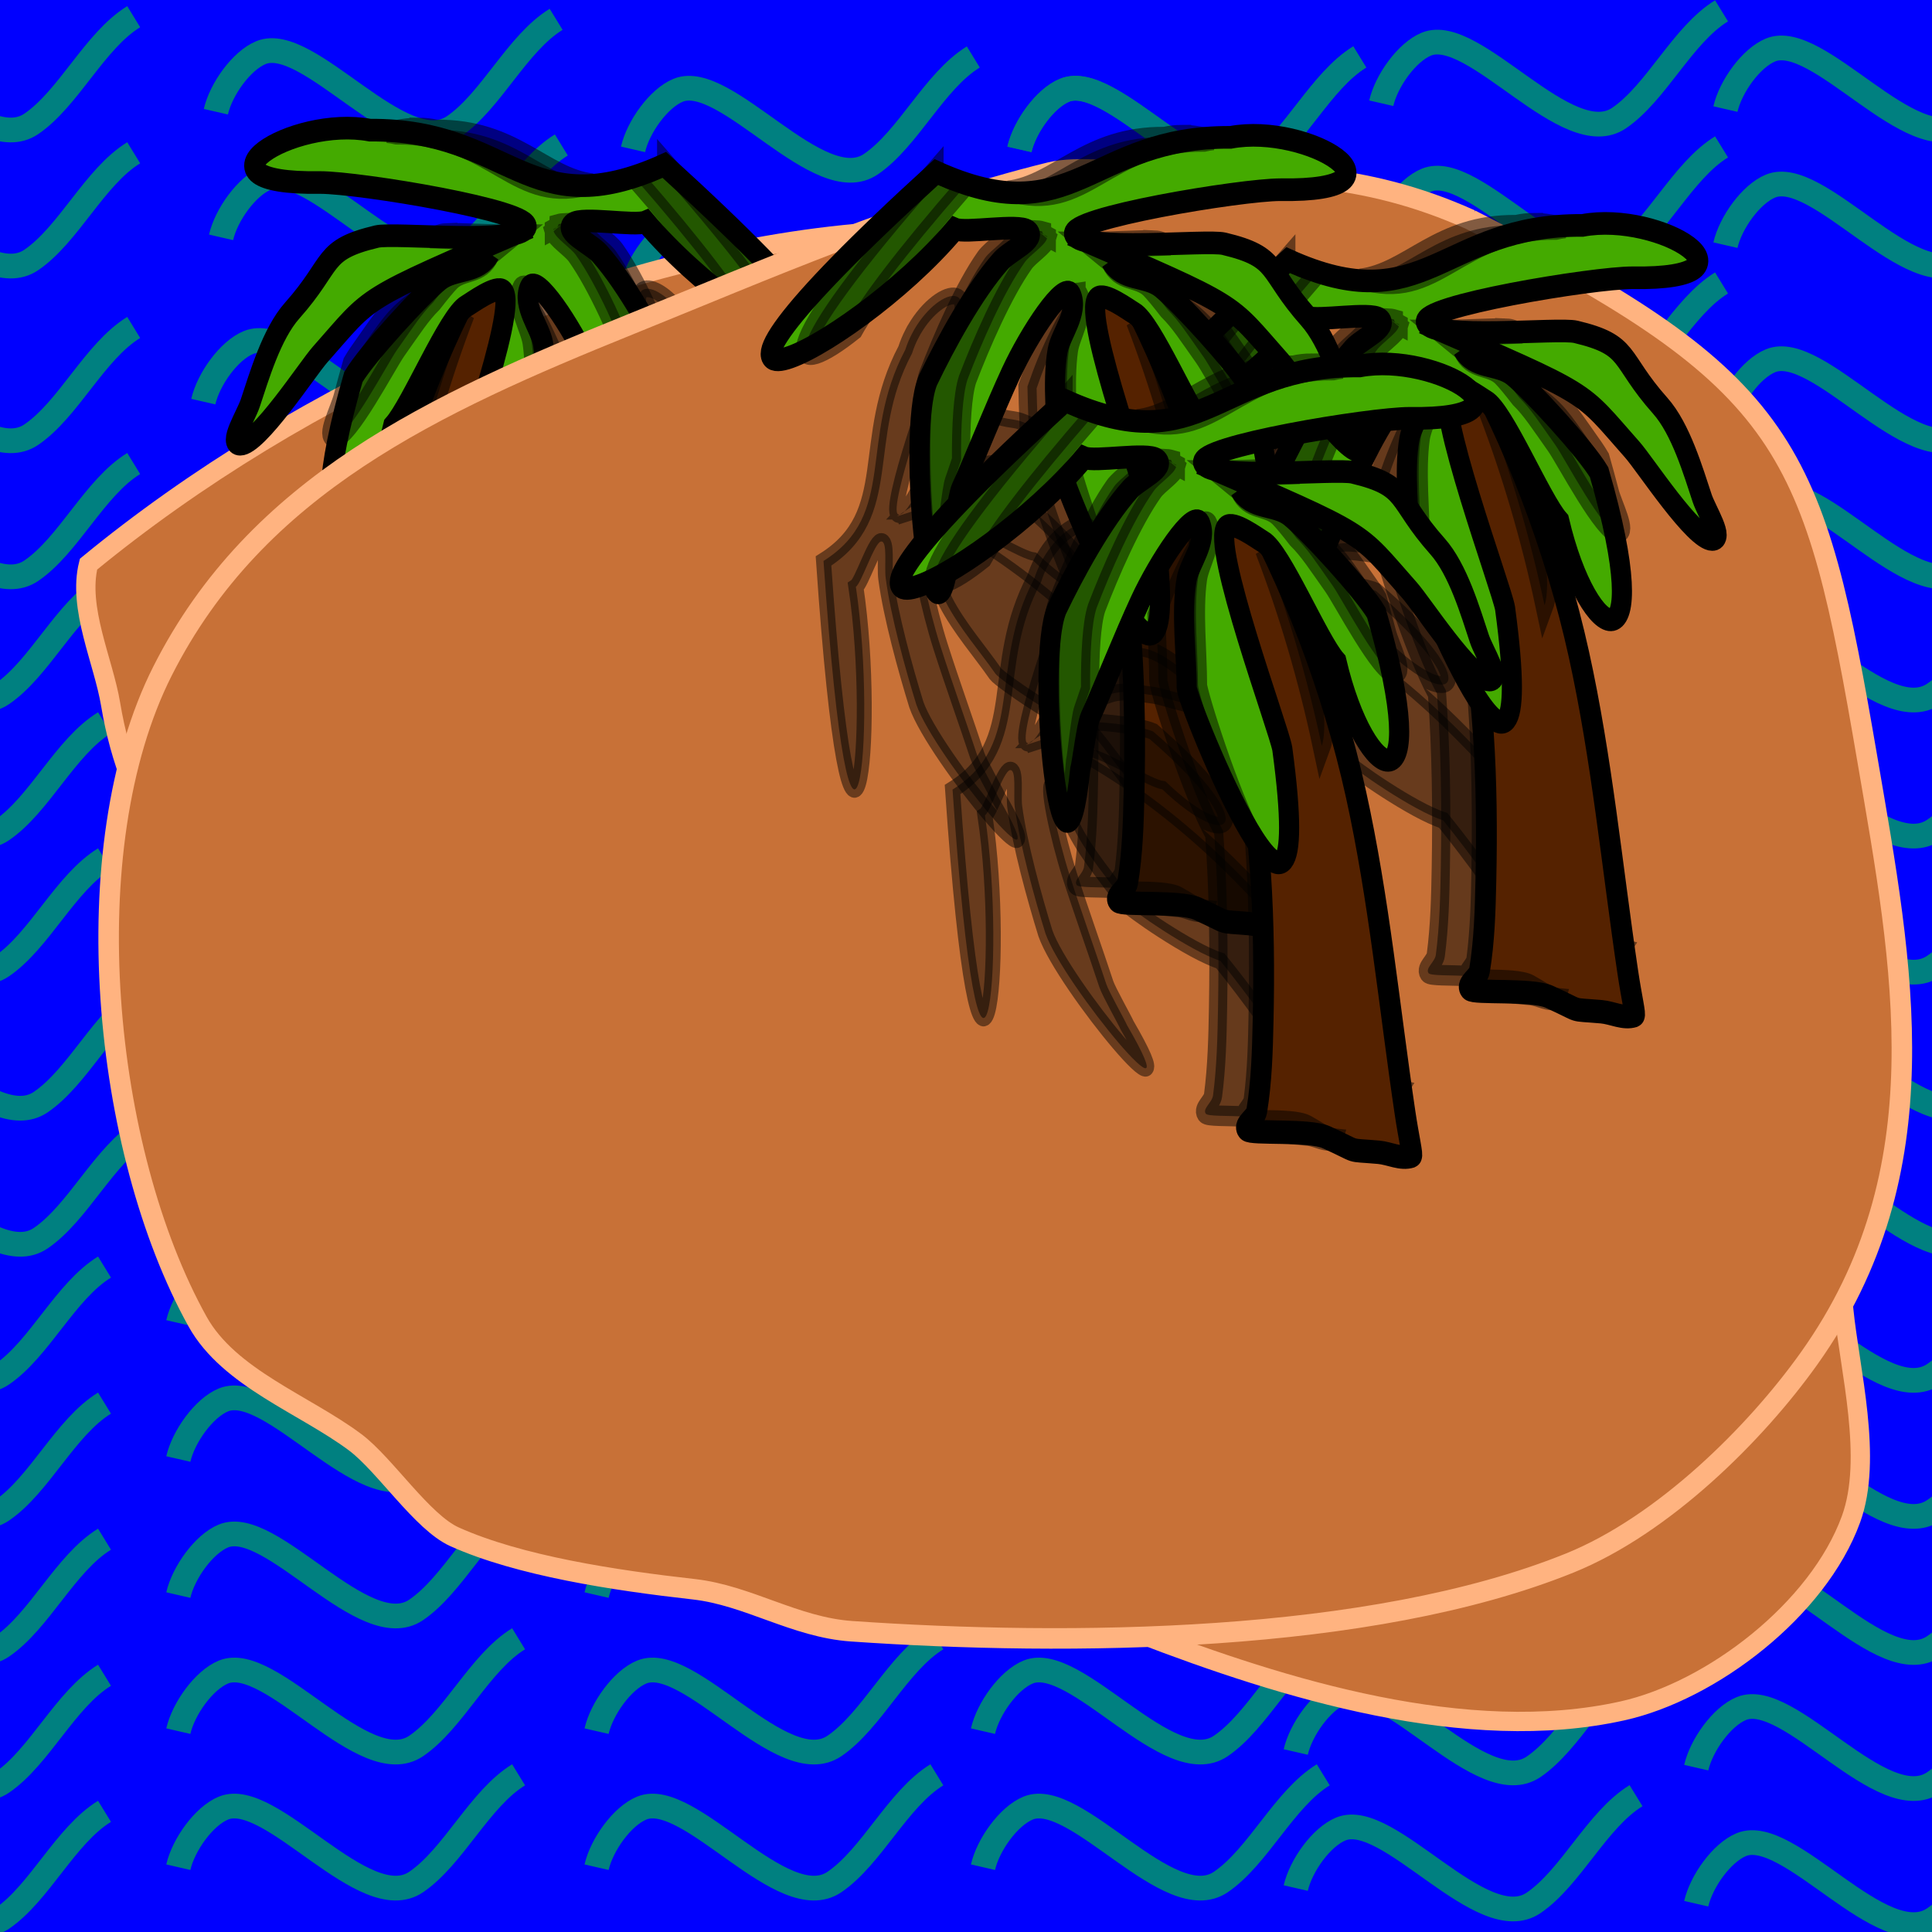 <?xml version="1.0" encoding="UTF-8" standalone="no"?>
<!-- Created with Inkscape (http://www.inkscape.org/) -->

<svg
   version="1.1"
   id="svg3444"
   width="100"
   height="100"
   viewBox="0 0 100 100"
   sodipodi:docname="mare.svg"
   inkscape:version="1.1 (c68e22c387, 2021-05-23)"
   inkscape:export-filename="C:\Users\taal\eclipse-workspace\checkersjavafx\src\resources\mareEmpty2.png"
   inkscape:export-xdpi="96"
   inkscape:export-ydpi="96"
   xmlns:inkscape="http://www.inkscape.org/namespaces/inkscape"
   xmlns:sodipodi="http://sodipodi.sourceforge.net/DTD/sodipodi-0.dtd"
   xmlns:xlink="http://www.w3.org/1999/xlink"
   xmlns="http://www.w3.org/2000/svg"
   xmlns:svg="http://www.w3.org/2000/svg">
  <defs
     id="defs3448">
    <filter
       style="color-interpolation-filters:sRGB;"
       inkscape:label="Drop Shadow"
       id="filter14157"
       x="-0.062"
       y="-0.075"
       width="1.418"
       height="1.158">
      <feFlood
         flood-opacity="0.498"
         flood-color="rgb(0,0,0)"
         result="flood"
         id="feFlood14147" />
      <feComposite
         in="flood"
         in2="SourceGraphic"
         operator="in"
         result="composite1"
         id="feComposite14149" />
      <feGaussianBlur
         in="composite1"
         stdDeviation="1.824"
         result="blur"
         id="feGaussianBlur14151" />
      <feOffset
         dx="20.997"
         dy="0.453"
         result="offset"
         id="feOffset14153" />
      <feComposite
         in="SourceGraphic"
         in2="offset"
         operator="over"
         result="composite2"
         id="feComposite14155" />
    </filter>
  </defs>
  <sodipodi:namedview
     id="namedview3446"
     pagecolor="#505050"
     bordercolor="#eeeeee"
     borderopacity="1"
     inkscape:pageshadow="0"
     inkscape:pageopacity="0"
     inkscape:pagecheckerboard="0"
     showgrid="false"
     inkscape:snap-global="true"
     inkscape:zoom="3.705"
     inkscape:cx="2.9689609"
     inkscape:cy="57.085021"
     inkscape:window-width="1920"
     inkscape:window-height="1001"
     inkscape:window-x="-9"
     inkscape:window-y="-9"
     inkscape:window-maximized="1"
     inkscape:current-layer="g977-0"
     showguides="false"
     inkscape:guide-bbox="true"
     inkscape:snap-nodes="false">
    <sodipodi:guide
       position="0,99.98"
       inkscape:color="rgb(167,0,255)"
       inkscape:label="Misura"
       orientation="1,-0.002"
       id="guide3382" />
    <sodipodi:guide
       position="0,99.98"
       inkscape:color="rgb(167,0,255)"
       inkscape:label=""
       orientation="-0,1"
       id="guide3384" />
    <sodipodi:guide
       position="0,99.98"
       inkscape:color="rgb(167,0,255)"
       inkscape:label="Inizio"
       orientation="1,0"
       id="guide3386" />
    <sodipodi:guide
       position="-0.03,86.403"
       inkscape:color="rgb(167,0,255)"
       inkscape:label="Fine"
       orientation="-0,1"
       id="guide3388" />
    <sodipodi:guide
       position="-0.03,86.403"
       inkscape:color="rgb(167,0,255)"
       inkscape:label=""
       orientation="1,0"
       id="guide3390" />
    <sodipodi:guide
       position="-0.022,89.957"
       inkscape:color="rgb(167,0,255)"
       inkscape:label="Intersezione 1"
       orientation="-0.002,-1"
       id="guide3392" />
    <sodipodi:guide
       position="3.29772e-11,100.031"
       inkscape:color="rgb(167,0,255)"
       inkscape:label="Misura"
       orientation="1,0.007"
       id="guide3780" />
    <sodipodi:guide
       position="3.29772e-11,100.031"
       inkscape:color="rgb(167,0,255)"
       inkscape:label="Base"
       orientation="1,0.007"
       id="guide3782" />
    <sodipodi:guide
       position="3.29772e-11,100.031"
       inkscape:color="rgb(167,0,255)"
       inkscape:label=""
       orientation="-0,1"
       id="guide3784" />
    <sodipodi:guide
       position="3.29772e-11,100.031"
       inkscape:color="rgb(167,0,255)"
       inkscape:label="Inizio"
       orientation="1,0"
       id="guide3786" />
    <sodipodi:guide
       position="0.125,80.938"
       inkscape:color="rgb(167,0,255)"
       inkscape:label="Fine"
       orientation="-0,1"
       id="guide3788" />
    <sodipodi:guide
       position="0.125,80.938"
       inkscape:color="rgb(167,0,255)"
       inkscape:label=""
       orientation="1,0"
       id="guide3790" />
    <sodipodi:guide
       position="0.065,90.124"
       inkscape:color="rgb(167,0,255)"
       inkscape:label="Intersezione 1"
       orientation="1,0"
       id="guide3792" />
    <sodipodi:guide
       position="-4.419,115.026"
       orientation="0,-1"
       id="guide9979" />
    <sodipodi:guide
       position="118.264,90.454"
       inkscape:color="rgb(167,0,255)"
       inkscape:label="Misura"
       orientation="-0.001,-1"
       id="guide11415" />
    <sodipodi:guide
       position="118.264,90.454"
       inkscape:color="rgb(167,0,255)"
       inkscape:label=""
       orientation="-0,1"
       id="guide11417" />
    <sodipodi:guide
       position="118.264,90.454"
       inkscape:color="rgb(167,0,255)"
       inkscape:label="Inizio"
       orientation="1,0"
       id="guide11419" />
    <sodipodi:guide
       position="0.177,90.631"
       inkscape:color="rgb(167,0,255)"
       inkscape:label="Fine"
       orientation="-0,1"
       id="guide11421" />
    <sodipodi:guide
       position="0.177,90.631"
       inkscape:color="rgb(167,0,255)"
       inkscape:label=""
       orientation="1,0"
       id="guide11423" />
    <sodipodi:guide
       position="100.247,90.481"
       inkscape:color="rgb(167,0,255)"
       inkscape:label="Intersezione 1"
       orientation="-1,0.001"
       id="guide11425" />
    <sodipodi:guide
       position="99.85,90.482"
       inkscape:color="rgb(167,0,255)"
       inkscape:label="Intersezione 2"
       orientation="-1,0.001"
       id="guide11427" />
    <sodipodi:guide
       position="85.846,90.503"
       inkscape:color="rgb(167,0,255)"
       inkscape:label="Intersezione 3"
       orientation="-1,0.001"
       id="guide11429" />
    <sodipodi:guide
       position="85.11,90.504"
       inkscape:color="rgb(167,0,255)"
       inkscape:label="Intersezione 4"
       orientation="-1,0.001"
       id="guide11431" />
    <sodipodi:guide
       position="80.583,90.51"
       inkscape:color="rgb(167,0,255)"
       inkscape:label="Intersezione 5"
       orientation="-1,0.001"
       id="guide11433" />
    <sodipodi:guide
       position="79.881,90.511"
       inkscape:color="rgb(167,0,255)"
       inkscape:label="Intersezione 6"
       orientation="-1,0.001"
       id="guide11435" />
    <sodipodi:guide
       position="71.088,90.525"
       inkscape:color="rgb(167,0,255)"
       inkscape:label="Intersezione 7"
       orientation="-1,0.001"
       id="guide11437" />
    <sodipodi:guide
       position="70.408,90.526"
       inkscape:color="rgb(167,0,255)"
       inkscape:label="Intersezione 8"
       orientation="-1,0.001"
       id="guide11439" />
    <sodipodi:guide
       position="59.879,90.541"
       inkscape:color="rgb(167,0,255)"
       inkscape:label="Intersezione 9"
       orientation="-1,0.001"
       id="guide11441" />
    <sodipodi:guide
       position="59.198,90.543"
       inkscape:color="rgb(167,0,255)"
       inkscape:label="Intersezione 10"
       orientation="-1,0.001"
       id="guide11443" />
    <sodipodi:guide
       position="45.045,90.564"
       inkscape:color="rgb(167,0,255)"
       inkscape:label="Intersezione 11"
       orientation="-1,0.001"
       id="guide11445" />
    <sodipodi:guide
       position="44.493,90.564"
       inkscape:color="rgb(167,0,255)"
       inkscape:label="Intersezione 12"
       orientation="-1,0.001"
       id="guide11447" />
    <sodipodi:guide
       position="41.751,90.569"
       inkscape:color="rgb(167,0,255)"
       inkscape:label="Intersezione 13"
       orientation="-1,0.001"
       id="guide11449" />
    <sodipodi:guide
       position="41.05,90.57"
       inkscape:color="rgb(167,0,255)"
       inkscape:label="Intersezione 14"
       orientation="-1,0.001"
       id="guide11451" />
    <sodipodi:guide
       position="28.632,90.588"
       inkscape:color="rgb(167,0,255)"
       inkscape:label="Intersezione 15"
       orientation="-1,0.001"
       id="guide11453" />
    <sodipodi:guide
       position="27.833,90.589"
       inkscape:color="rgb(167,0,255)"
       inkscape:label="Intersezione 16"
       orientation="-1,0.001"
       id="guide11455" />
    <sodipodi:guide
       position="21.455,90.599"
       inkscape:color="rgb(167,0,255)"
       inkscape:label="Intersezione 17"
       orientation="-1,0.001"
       id="guide11457" />
    <sodipodi:guide
       position="20.753,90.6"
       inkscape:color="rgb(167,0,255)"
       inkscape:label="Intersezione 18"
       orientation="-1,0.001"
       id="guide11459" />
    <sodipodi:guide
       position="13.176,90.611"
       inkscape:color="rgb(167,0,255)"
       inkscape:label="Intersezione 19"
       orientation="-1,0.001"
       id="guide11461" />
    <sodipodi:guide
       position="4.812,90.624"
       inkscape:color="rgb(167,0,255)"
       inkscape:label="Intersezione 20"
       orientation="-1,0.001"
       id="guide11463" />
    <sodipodi:guide
       position="0.331,90.631"
       inkscape:color="rgb(167,0,255)"
       inkscape:label="Intersezione 21"
       orientation="-1,0.001"
       id="guide11465" />
    <sodipodi:guide
       position="118.264,90.454"
       inkscape:color="rgb(167,0,255)"
       inkscape:label="Misura"
       orientation="-0.001,-1"
       id="guide11467" />
    <sodipodi:guide
       position="118.264,90.454"
       inkscape:color="rgb(167,0,255)"
       inkscape:label=""
       orientation="-0,1"
       id="guide11469" />
    <sodipodi:guide
       position="118.264,90.454"
       inkscape:color="rgb(167,0,255)"
       inkscape:label="Inizio"
       orientation="1,0"
       id="guide11471" />
    <sodipodi:guide
       position="0.177,90.631"
       inkscape:color="rgb(167,0,255)"
       inkscape:label="Fine"
       orientation="-0,1"
       id="guide11473" />
    <sodipodi:guide
       position="0.177,90.631"
       inkscape:color="rgb(167,0,255)"
       inkscape:label=""
       orientation="1,0"
       id="guide11475" />
    <sodipodi:guide
       position="100.247,90.481"
       inkscape:color="rgb(167,0,255)"
       inkscape:label="Intersezione 1"
       orientation="-1,0.001"
       id="guide11477" />
    <sodipodi:guide
       position="99.85,90.482"
       inkscape:color="rgb(167,0,255)"
       inkscape:label="Intersezione 2"
       orientation="-1,0.001"
       id="guide11479" />
    <sodipodi:guide
       position="85.846,90.503"
       inkscape:color="rgb(167,0,255)"
       inkscape:label="Intersezione 3"
       orientation="-1,0.001"
       id="guide11481" />
    <sodipodi:guide
       position="85.11,90.504"
       inkscape:color="rgb(167,0,255)"
       inkscape:label="Intersezione 4"
       orientation="-1,0.001"
       id="guide11483" />
    <sodipodi:guide
       position="80.583,90.51"
       inkscape:color="rgb(167,0,255)"
       inkscape:label="Intersezione 5"
       orientation="-1,0.001"
       id="guide11485" />
    <sodipodi:guide
       position="79.881,90.511"
       inkscape:color="rgb(167,0,255)"
       inkscape:label="Intersezione 6"
       orientation="-1,0.001"
       id="guide11487" />
    <sodipodi:guide
       position="71.088,90.525"
       inkscape:color="rgb(167,0,255)"
       inkscape:label="Intersezione 7"
       orientation="-1,0.001"
       id="guide11489" />
    <sodipodi:guide
       position="70.408,90.526"
       inkscape:color="rgb(167,0,255)"
       inkscape:label="Intersezione 8"
       orientation="-1,0.001"
       id="guide11491" />
    <sodipodi:guide
       position="59.879,90.541"
       inkscape:color="rgb(167,0,255)"
       inkscape:label="Intersezione 9"
       orientation="-1,0.001"
       id="guide11493" />
    <sodipodi:guide
       position="59.198,90.543"
       inkscape:color="rgb(167,0,255)"
       inkscape:label="Intersezione 10"
       orientation="-1,0.001"
       id="guide11495" />
    <sodipodi:guide
       position="45.045,90.564"
       inkscape:color="rgb(167,0,255)"
       inkscape:label="Intersezione 11"
       orientation="-1,0.001"
       id="guide11497" />
    <sodipodi:guide
       position="44.493,90.564"
       inkscape:color="rgb(167,0,255)"
       inkscape:label="Intersezione 12"
       orientation="-1,0.001"
       id="guide11499" />
    <sodipodi:guide
       position="41.751,90.569"
       inkscape:color="rgb(167,0,255)"
       inkscape:label="Intersezione 13"
       orientation="-1,0.001"
       id="guide11501" />
    <sodipodi:guide
       position="41.05,90.57"
       inkscape:color="rgb(167,0,255)"
       inkscape:label="Intersezione 14"
       orientation="-1,0.001"
       id="guide11503" />
    <sodipodi:guide
       position="28.632,90.588"
       inkscape:color="rgb(167,0,255)"
       inkscape:label="Intersezione 15"
       orientation="-1,0.001"
       id="guide11505" />
    <sodipodi:guide
       position="27.833,90.589"
       inkscape:color="rgb(167,0,255)"
       inkscape:label="Intersezione 16"
       orientation="-1,0.001"
       id="guide11507" />
    <sodipodi:guide
       position="21.455,90.599"
       inkscape:color="rgb(167,0,255)"
       inkscape:label="Intersezione 17"
       orientation="-1,0.001"
       id="guide11509" />
    <sodipodi:guide
       position="20.753,90.6"
       inkscape:color="rgb(167,0,255)"
       inkscape:label="Intersezione 18"
       orientation="-1,0.001"
       id="guide11511" />
    <sodipodi:guide
       position="13.176,90.611"
       inkscape:color="rgb(167,0,255)"
       inkscape:label="Intersezione 19"
       orientation="-1,0.001"
       id="guide11513" />
    <sodipodi:guide
       position="4.812,90.624"
       inkscape:color="rgb(167,0,255)"
       inkscape:label="Intersezione 20"
       orientation="-1,0.001"
       id="guide11515" />
    <sodipodi:guide
       position="0.331,90.631"
       inkscape:color="rgb(167,0,255)"
       inkscape:label="Intersezione 21"
       orientation="-1,0.001"
       id="guide11517" />
  </sodipodi:namedview>
  <g
     id="layer1"
     inkscape:label="Layer 1"
     style="display:inline">
    <rect
       style="fill:#0000ff;fill-opacity:1;stroke:#0000ff;stroke-width:0.3;stroke-opacity:1;paint-order:stroke markers fill;stop-color:#000000"
       id="rect1075"
       width="100"
       height="100"
       x="0.135"
       y="0.135" />
    <g
       id="g2254"
       inkscape:label="onde"
       style="display:inline">
      <path
         style="fill:none;stroke:#008080;stroke-width:1.279px;stroke-linecap:butt;stroke-linejoin:miter;stroke-opacity:1"
         d="m 9.23,33.262 c 0.267,-1.162 1.326,-2.646 2.338,-3.06 2.462,-1.007 7.301,5.648 9.975,3.825 1.933,-1.318 3.283,-4.31 5.299,-5.547"
         id="use1598"
         inkscape:tile-x0="0.037618832"
         inkscape:tile-y0="0.13429365" />
      <path
         style="fill:none;stroke:#008080;stroke-width:1.279px;stroke-linecap:butt;stroke-linejoin:miter;stroke-opacity:1"
         d="m 9.23,40.304 c 0.267,-1.162 1.326,-2.646 2.338,-3.06 2.462,-1.007 7.301,5.648 9.975,3.825 1.933,-1.318 3.283,-4.31 5.299,-5.547"
         id="use1600"
         inkscape:tile-x0="0.037618832"
         inkscape:tile-y0="0.13429365" />
      <path
         style="fill:none;stroke:#008080;stroke-width:1.279px;stroke-linecap:butt;stroke-linejoin:miter;stroke-opacity:1"
         d="m 9.23,47.347 c 0.267,-1.162 1.326,-2.646 2.338,-3.06 2.462,-1.007 7.301,5.648 9.975,3.825 1.933,-1.318 3.283,-4.31 5.299,-5.547"
         id="use1602"
         inkscape:tile-x0="0.037618832"
         inkscape:tile-y0="0.13429365" />
      <path
         style="fill:none;stroke:#008080;stroke-width:1.279px;stroke-linecap:butt;stroke-linejoin:miter;stroke-opacity:1"
         d="m 11.23,54.39 c 0.267,-1.162 1.326,-2.646 2.338,-3.06 2.462,-1.007 7.301,5.648 9.975,3.825 1.933,-1.318 3.283,-4.31 5.299,-5.547"
         id="use1604"
         inkscape:tile-x0="0.037618832"
         inkscape:tile-y0="0.13429365" />
      <path
         style="fill:none;stroke:#008080;stroke-width:1.279px;stroke-linecap:butt;stroke-linejoin:miter;stroke-opacity:1"
         d="m 11.23,61.433 c 0.267,-1.162 1.326,-2.646 2.338,-3.06 2.462,-1.007 7.301,5.648 9.975,3.825 1.933,-1.318 3.283,-4.31 5.299,-5.547"
         id="use1606"
         inkscape:tile-x0="0.037618832"
         inkscape:tile-y0="0.13429365" />
      <path
         style="fill:none;stroke:#008080;stroke-width:1.279px;stroke-linecap:butt;stroke-linejoin:miter;stroke-opacity:1"
         d="m 9.23,68.475 c 0.267,-1.162 1.326,-2.646 2.338,-3.06 2.462,-1.007 7.301,5.648 9.975,3.825 1.933,-1.318 3.283,-4.31 5.299,-5.547"
         id="use1608"
         inkscape:tile-x0="0.037618832"
         inkscape:tile-y0="0.13429365" />
      <path
         style="fill:none;stroke:#008080;stroke-width:1.279px;stroke-linecap:butt;stroke-linejoin:miter;stroke-opacity:1"
         d="m 9.23,75.518 c 0.267,-1.162 1.326,-2.646 2.338,-3.06 2.462,-1.007 7.301,5.648 9.975,3.825 1.933,-1.318 3.283,-4.31 5.299,-5.547"
         id="use1610"
         inkscape:tile-x0="0.037618832"
         inkscape:tile-y0="0.13429365" />
      <path
         style="fill:none;stroke:#008080;stroke-width:1.279px;stroke-linecap:butt;stroke-linejoin:miter;stroke-opacity:1"
         d="m 9.23,82.561 c 0.267,-1.162 1.326,-2.646 2.338,-3.06 2.462,-1.007 7.301,5.648 9.975,3.825 1.933,-1.318 3.283,-4.31 5.299,-5.547"
         id="use1612"
         inkscape:tile-x0="0.037618832"
         inkscape:tile-y0="0.13429365" />
      <path
         style="fill:none;stroke:#008080;stroke-width:1.279px;stroke-linecap:butt;stroke-linejoin:miter;stroke-opacity:1"
         d="m 9.23,89.604 c 0.267,-1.162 1.326,-2.646 2.338,-3.06 2.462,-1.007 7.301,5.648 9.975,3.825 1.933,-1.318 3.283,-4.31 5.299,-5.547"
         id="use1614"
         inkscape:tile-x0="0.037618832"
         inkscape:tile-y0="0.13429365" />
      <path
         style="fill:none;stroke:#008080;stroke-width:1.279px;stroke-linecap:butt;stroke-linejoin:miter;stroke-opacity:1"
         d="m 9.23,96.646 c 0.267,-1.162 1.326,-2.646 2.338,-3.06 2.462,-1.007 7.301,5.648 9.975,3.825 1.933,-1.318 3.283,-4.31 5.299,-5.547"
         id="use1616"
         inkscape:tile-x0="0.037618832"
         inkscape:tile-y0="0.13429365" />
      <path
         style="fill:none;stroke:#008080;stroke-width:1.279px;stroke-linecap:butt;stroke-linejoin:miter;stroke-opacity:1"
         d="m 30.879,33.262 c 0.267,-1.162 1.326,-2.646 2.338,-3.06 2.462,-1.007 7.301,5.648 9.975,3.825 1.933,-1.318 3.283,-4.31 5.299,-5.547"
         id="use1618"
         inkscape:tile-x0="0.037618832"
         inkscape:tile-y0="0.13429365" />
      <path
         style="fill:none;stroke:#008080;stroke-width:1.279px;stroke-linecap:butt;stroke-linejoin:miter;stroke-opacity:1"
         d="m 30.879,40.304 c 0.267,-1.162 1.326,-2.646 2.338,-3.06 2.462,-1.007 7.301,5.648 9.975,3.825 1.933,-1.318 3.283,-4.31 5.299,-5.547"
         id="use1620"
         inkscape:tile-x0="0.037618832"
         inkscape:tile-y0="0.13429365" />
      <path
         style="fill:none;stroke:#008080;stroke-width:1.279px;stroke-linecap:butt;stroke-linejoin:miter;stroke-opacity:1"
         d="m 30.879,47.347 c 0.267,-1.162 1.326,-2.646 2.338,-3.06 2.462,-1.007 7.301,5.648 9.975,3.825 1.933,-1.318 3.283,-4.31 5.299,-5.547"
         id="use1622"
         inkscape:tile-x0="0.037618832"
         inkscape:tile-y0="0.13429365" />
      <path
         style="fill:none;stroke:#008080;stroke-width:1.279px;stroke-linecap:butt;stroke-linejoin:miter;stroke-opacity:1"
         d="m 32.879,54.39 c 0.267,-1.162 1.326,-2.646 2.338,-3.06 2.462,-1.007 7.301,5.648 9.975,3.825 1.933,-1.318 3.283,-4.31 5.299,-5.547"
         id="use1624"
         inkscape:tile-x0="0.037618832"
         inkscape:tile-y0="0.13429365" />
      <path
         style="fill:none;stroke:#008080;stroke-width:1.279px;stroke-linecap:butt;stroke-linejoin:miter;stroke-opacity:1"
         d="m 32.879,61.433 c 0.267,-1.162 1.326,-2.646 2.338,-3.06 2.462,-1.007 7.301,5.648 9.975,3.825 1.933,-1.318 3.283,-4.31 5.299,-5.547"
         id="use1626"
         inkscape:tile-x0="0.037618832"
         inkscape:tile-y0="0.13429365" />
      <path
         style="fill:none;stroke:#008080;stroke-width:1.279px;stroke-linecap:butt;stroke-linejoin:miter;stroke-opacity:1"
         d="m 30.879,68.475 c 0.267,-1.162 1.326,-2.646 2.338,-3.06 2.462,-1.007 7.301,5.648 9.975,3.825 1.933,-1.318 3.283,-4.31 5.299,-5.547"
         id="use1628"
         inkscape:tile-x0="0.037618832"
         inkscape:tile-y0="0.13429365" />
      <path
         style="fill:none;stroke:#008080;stroke-width:1.279px;stroke-linecap:butt;stroke-linejoin:miter;stroke-opacity:1"
         d="m 30.879,75.518 c 0.267,-1.162 1.326,-2.646 2.338,-3.06 2.462,-1.007 7.301,5.648 9.975,3.825 1.933,-1.318 3.283,-4.31 5.299,-5.547"
         id="use1630"
         inkscape:tile-x0="0.037618832"
         inkscape:tile-y0="0.13429365" />
      <path
         style="fill:none;stroke:#008080;stroke-width:1.279px;stroke-linecap:butt;stroke-linejoin:miter;stroke-opacity:1"
         d="m 30.879,82.561 c 0.267,-1.162 1.326,-2.646 2.338,-3.06 2.462,-1.007 7.301,5.648 9.975,3.825 1.933,-1.318 3.283,-4.31 5.299,-5.547"
         id="use1632"
         inkscape:tile-x0="0.037618832"
         inkscape:tile-y0="0.13429365" />
      <path
         style="fill:none;stroke:#008080;stroke-width:1.279px;stroke-linecap:butt;stroke-linejoin:miter;stroke-opacity:1"
         d="m 30.879,89.604 c 0.267,-1.162 1.326,-2.646 2.338,-3.06 2.462,-1.007 7.301,5.648 9.975,3.825 1.933,-1.318 3.283,-4.31 5.299,-5.547"
         id="use1634"
         inkscape:tile-x0="0.037618832"
         inkscape:tile-y0="0.13429365" />
      <path
         style="fill:none;stroke:#008080;stroke-width:1.279px;stroke-linecap:butt;stroke-linejoin:miter;stroke-opacity:1"
         d="m 30.879,96.646 c 0.267,-1.162 1.326,-2.646 2.338,-3.06 2.462,-1.007 7.301,5.648 9.975,3.825 1.933,-1.318 3.283,-4.31 5.299,-5.547"
         id="use1636"
         inkscape:tile-x0="0.037618832"
         inkscape:tile-y0="0.13429365" />
      <path
         style="fill:none;stroke:#008080;stroke-width:1.279px;stroke-linecap:butt;stroke-linejoin:miter;stroke-opacity:1"
         d="m 67.068,36.341 c 0.267,-1.162 1.326,-2.646 2.338,-3.06 2.462,-1.007 7.301,5.648 9.975,3.825 1.933,-1.318 3.283,-4.31 5.299,-5.547"
         id="use1638"
         inkscape:tile-x0="0.037618832"
         inkscape:tile-y0="0.13429365" />
      <path
         style="fill:none;stroke:#008080;stroke-width:1.279px;stroke-linecap:butt;stroke-linejoin:miter;stroke-opacity:1"
         d="m 67.068,41.384 c 0.267,-1.162 1.326,-2.646 2.338,-3.06 2.462,-1.007 7.301,5.648 9.975,3.825 1.933,-1.318 3.283,-4.31 5.299,-5.547"
         id="use1640"
         inkscape:tile-x0="0.037618832"
         inkscape:tile-y0="0.13429365" />
      <path
         style="fill:none;stroke:#008080;stroke-width:1.279px;stroke-linecap:butt;stroke-linejoin:miter;stroke-opacity:1"
         d="m 67.068,48.427 c 0.267,-1.162 1.326,-2.646 2.338,-3.06 2.462,-1.007 7.301,5.648 9.975,3.825 1.933,-1.318 3.283,-4.31 5.299,-5.547"
         id="use1642"
         inkscape:tile-x0="0.037618832"
         inkscape:tile-y0="0.13429365" />
      <path
         style="fill:none;stroke:#008080;stroke-width:1.279px;stroke-linecap:butt;stroke-linejoin:miter;stroke-opacity:1"
         d="m 69.068,55.47 c 0.267,-1.162 1.326,-2.646 2.338,-3.06 2.462,-1.007 7.301,5.648 9.975,3.825 1.933,-1.318 3.283,-4.31 5.299,-5.547"
         id="use1644"
         inkscape:tile-x0="0.037618832"
         inkscape:tile-y0="0.13429365" />
      <path
         style="fill:none;stroke:#008080;stroke-width:1.279px;stroke-linecap:butt;stroke-linejoin:miter;stroke-opacity:1"
         d="m 69.068,62.512 c 0.267,-1.162 1.326,-2.646 2.338,-3.06 2.462,-1.007 7.301,5.648 9.975,3.825 1.933,-1.318 3.283,-4.31 5.299,-5.547"
         id="use1646"
         inkscape:tile-x0="0.037618832"
         inkscape:tile-y0="0.13429365" />
      <path
         style="fill:none;stroke:#008080;stroke-width:1.279px;stroke-linecap:butt;stroke-linejoin:miter;stroke-opacity:1"
         d="m 67.068,69.555 c 0.267,-1.162 1.326,-2.646 2.338,-3.06 2.462,-1.007 7.301,5.648 9.975,3.825 1.933,-1.318 3.283,-4.31 5.299,-5.547"
         id="use1648"
         inkscape:tile-x0="0.037618832"
         inkscape:tile-y0="0.13429365" />
      <path
         style="fill:none;stroke:#008080;stroke-width:1.279px;stroke-linecap:butt;stroke-linejoin:miter;stroke-opacity:1"
         d="m 67.068,76.598 c 0.267,-1.162 1.326,-2.646 2.338,-3.06 2.462,-1.007 7.301,5.648 9.975,3.825 1.933,-1.318 3.283,-4.31 5.299,-5.547"
         id="use1650"
         inkscape:tile-x0="0.037618832"
         inkscape:tile-y0="0.13429365" />
      <path
         style="fill:none;stroke:#008080;stroke-width:1.279px;stroke-linecap:butt;stroke-linejoin:miter;stroke-opacity:1"
         d="m 67.068,83.641 c 0.267,-1.162 1.326,-2.646 2.338,-3.06 2.462,-1.007 7.301,5.648 9.975,3.825 1.933,-1.318 3.283,-4.31 5.299,-5.547"
         id="use1652"
         inkscape:tile-x0="0.037618832"
         inkscape:tile-y0="0.13429365" />
      <path
         style="fill:none;stroke:#008080;stroke-width:1.279px;stroke-linecap:butt;stroke-linejoin:miter;stroke-opacity:1"
         d="m 67.068,90.683 c 0.267,-1.162 1.326,-2.646 2.338,-3.06 2.462,-1.007 7.301,5.648 9.975,3.825 1.933,-1.318 3.283,-4.31 5.299,-5.547"
         id="use1654"
         inkscape:tile-x0="0.037618832"
         inkscape:tile-y0="0.13429365" />
      <path
         style="fill:none;stroke:#008080;stroke-width:1.279px;stroke-linecap:butt;stroke-linejoin:miter;stroke-opacity:1"
         d="m 67.068,97.726 c 0.267,-1.162 1.326,-2.646 2.338,-3.06 2.462,-1.007 7.301,5.648 9.975,3.825 1.933,-1.318 3.283,-4.31 5.299,-5.547"
         id="use1656"
         inkscape:tile-x0="0.037618832"
         inkscape:tile-y0="0.13429365" />
      <path
         style="fill:none;stroke:#008080;stroke-width:1.279px;stroke-linecap:butt;stroke-linejoin:miter;stroke-opacity:1"
         d="m 87.797,35.151 c 0.267,-1.162 1.326,-2.646 2.338,-3.06 2.462,-1.007 7.301,5.648 9.975,3.825 1.933,-1.318 3.283,-4.31 5.299,-5.547"
         id="use1658"
         inkscape:tile-x0="0.037618832"
         inkscape:tile-y0="0.13429365" />
      <path
         style="fill:none;stroke:#008080;stroke-width:1.279px;stroke-linecap:butt;stroke-linejoin:miter;stroke-opacity:1"
         d="m 87.797,42.194 c 0.267,-1.162 1.326,-2.646 2.338,-3.06 2.462,-1.007 7.301,5.648 9.975,3.825 1.933,-1.318 3.283,-4.31 5.299,-5.547"
         id="use1660"
         inkscape:tile-x0="0.037618832"
         inkscape:tile-y0="0.13429365" />
      <path
         style="fill:none;stroke:#008080;stroke-width:1.279px;stroke-linecap:butt;stroke-linejoin:miter;stroke-opacity:1"
         d="m 87.797,49.236 c 0.267,-1.162 1.326,-2.646 2.338,-3.06 2.462,-1.007 7.301,5.648 9.975,3.825 1.933,-1.318 3.283,-4.31 5.299,-5.547"
         id="use1662"
         inkscape:tile-x0="0.037618832"
         inkscape:tile-y0="0.13429365" />
      <path
         style="fill:none;stroke:#008080;stroke-width:1.279px;stroke-linecap:butt;stroke-linejoin:miter;stroke-opacity:1"
         d="m 89.797,56.279 c 0.267,-1.162 1.326,-2.646 2.338,-3.06 2.462,-1.007 7.301,5.648 9.975,3.825 1.933,-1.318 3.283,-4.31 5.299,-5.547"
         id="use1664"
         inkscape:tile-x0="0.037618832"
         inkscape:tile-y0="0.13429365" />
      <path
         style="fill:none;stroke:#008080;stroke-width:1.279px;stroke-linecap:butt;stroke-linejoin:miter;stroke-opacity:1"
         d="m 89.797,63.322 c 0.267,-1.162 1.326,-2.646 2.338,-3.06 2.462,-1.007 7.301,5.648 9.975,3.825 1.933,-1.318 3.283,-4.31 5.299,-5.547"
         id="use1666"
         inkscape:tile-x0="0.037618832"
         inkscape:tile-y0="0.13429365" />
      <path
         style="fill:none;stroke:#008080;stroke-width:1.279px;stroke-linecap:butt;stroke-linejoin:miter;stroke-opacity:1"
         d="m 87.797,70.365 c 0.267,-1.162 1.326,-2.646 2.338,-3.06 2.462,-1.007 7.301,5.648 9.975,3.825 1.933,-1.318 3.283,-4.31 5.299,-5.547"
         id="use1668"
         inkscape:tile-x0="0.037618832"
         inkscape:tile-y0="0.13429365" />
      <path
         style="fill:none;stroke:#008080;stroke-width:1.279px;stroke-linecap:butt;stroke-linejoin:miter;stroke-opacity:1"
         d="m 87.797,77.407 c 0.267,-1.162 1.326,-2.646 2.338,-3.06 2.462,-1.007 7.301,5.648 9.975,3.825 1.933,-1.318 3.283,-4.31 5.299,-5.547"
         id="use1670"
         inkscape:tile-x0="0.037618832"
         inkscape:tile-y0="0.13429365" />
      <path
         style="fill:none;stroke:#008080;stroke-width:1.279px;stroke-linecap:butt;stroke-linejoin:miter;stroke-opacity:1"
         d="m 87.797,84.45 c 0.267,-1.162 1.326,-2.646 2.338,-3.06 2.462,-1.007 7.301,5.648 9.975,3.825 1.933,-1.318 3.283,-4.31 5.299,-5.547"
         id="use1672"
         inkscape:tile-x0="0.037618832"
         inkscape:tile-y0="0.13429365" />
      <path
         style="fill:none;stroke:#008080;stroke-width:1.279px;stroke-linecap:butt;stroke-linejoin:miter;stroke-opacity:1"
         d="m 87.797,91.493 c 0.267,-1.162 1.326,-2.646 2.338,-3.06 2.462,-1.007 7.301,5.648 9.975,3.825 1.933,-1.318 3.283,-4.31 5.299,-5.547"
         id="use1674"
         inkscape:tile-x0="0.037618832"
         inkscape:tile-y0="0.13429365" />
      <path
         style="fill:none;stroke:#008080;stroke-width:1.279px;stroke-linecap:butt;stroke-linejoin:miter;stroke-opacity:1"
         d="m 87.797,98.536 c 0.267,-1.162 1.326,-2.646 2.338,-3.06 2.462,-1.007 7.301,5.648 9.975,3.825 1.933,-1.318 3.283,-4.31 5.299,-5.547"
         id="use1676"
         inkscape:tile-x0="0.037618832"
         inkscape:tile-y0="0.13429365" />
      <path
         style="fill:none;stroke:#008080;stroke-width:1.279px;stroke-linecap:butt;stroke-linejoin:miter;stroke-opacity:1"
         d="m 32.766,7.731 c 0.267,-1.162 1.326,-2.646 2.338,-3.06 2.462,-1.007 7.301,5.648 9.975,3.825 1.933,-1.318 3.283,-4.31 5.299,-5.547"
         id="use1678"
         inkscape:tile-x0="0.037618832"
         inkscape:tile-y0="0.13429365" />
      <path
         style="fill:none;stroke:#008080;stroke-width:1.279px;stroke-linecap:butt;stroke-linejoin:miter;stroke-opacity:1"
         d="m 32.766,14.774 c 0.267,-1.162 1.326,-2.646 2.338,-3.06 2.462,-1.007 7.301,5.648 9.975,3.825 1.933,-1.318 3.283,-4.31 5.299,-5.547"
         id="use1680"
         inkscape:tile-x0="0.037618832"
         inkscape:tile-y0="0.13429365" />
      <path
         style="fill:none;stroke:#008080;stroke-width:1.279px;stroke-linecap:butt;stroke-linejoin:miter;stroke-opacity:1"
         d="m 11.173,5.782 c 0.267,-1.162 1.326,-2.646 2.338,-3.06 2.462,-1.007 7.301,5.648 9.975,3.825 1.933,-1.318 3.283,-4.31 5.299,-5.547"
         id="use1682"
         inkscape:tile-x0="0.037618832"
         inkscape:tile-y0="0.13429365" />
      <path
         style="fill:none;stroke:#008080;stroke-width:1.279px;stroke-linecap:butt;stroke-linejoin:miter;stroke-opacity:1"
         d="m 11.443,12.285 c 0.267,-1.162 1.326,-2.646 2.338,-3.06 2.462,-1.007 7.301,5.648 9.975,3.825 1.933,-1.318 3.283,-4.31 5.299,-5.547"
         id="use1684"
         inkscape:tile-x0="0.037618832"
         inkscape:tile-y0="0.13429365" />
      <path
         style="fill:none;stroke:#008080;stroke-width:1.279px;stroke-linecap:butt;stroke-linejoin:miter;stroke-opacity:1"
         d="m 10.523,20.788 c 0.267,-1.162 1.326,-2.646 2.338,-3.06 2.462,-1.007 7.301,5.648 9.975,3.825 1.933,-1.318 3.283,-4.31 5.299,-5.547"
         id="use1686"
         inkscape:tile-x0="0.037618832"
         inkscape:tile-y0="0.13429365" />
      <path
         style="fill:none;stroke:#008080;stroke-width:1.279px;stroke-linecap:butt;stroke-linejoin:miter;stroke-opacity:1"
         d="m 11.713,27.83 c 0.267,-1.162 1.326,-2.646 2.338,-3.06 2.462,-1.007 7.301,5.648 9.975,3.825 1.933,-1.318 3.283,-4.31 5.299,-5.547"
         id="use1688"
         inkscape:tile-x0="0.037618832"
         inkscape:tile-y0="0.13429365" />
      <path
         style="fill:none;stroke:#008080;stroke-width:1.279px;stroke-linecap:butt;stroke-linejoin:miter;stroke-opacity:1"
         d="m 89.308,5.646 c 0.267,-1.162 1.326,-2.646 2.338,-3.06 2.462,-1.007 7.301,5.648 9.975,3.825 1.933,-1.318 3.283,-4.31 5.299,-5.547"
         id="use1700"
         inkscape:tile-x0="0.037618832"
         inkscape:tile-y0="0.13429365" />
      <path
         style="fill:none;stroke:#008080;stroke-width:1.279px;stroke-linecap:butt;stroke-linejoin:miter;stroke-opacity:1"
         d="m 89.308,12.689 c 0.267,-1.162 1.326,-2.646 2.338,-3.06 2.462,-1.007 7.301,5.648 9.975,3.825 1.933,-1.318 3.283,-4.31 5.299,-5.547"
         id="use1702"
         inkscape:tile-x0="0.037618832"
         inkscape:tile-y0="0.13429365" />
      <path
         style="fill:none;stroke:#008080;stroke-width:1.279px;stroke-linecap:butt;stroke-linejoin:miter;stroke-opacity:1"
         d="m 89.308,21.731 c 0.267,-1.162 1.326,-2.646 2.338,-3.06 2.462,-1.007 7.301,5.648 9.975,3.825 1.933,-1.318 3.283,-4.31 5.299,-5.547"
         id="use1704"
         inkscape:tile-x0="0.037618832"
         inkscape:tile-y0="0.13429365" />
      <path
         style="fill:none;stroke:#008080;stroke-width:1.279px;stroke-linecap:butt;stroke-linejoin:miter;stroke-opacity:1"
         d="m 89.308,28.774 c 0.267,-1.162 1.326,-2.646 2.338,-3.06 2.462,-1.007 7.301,5.648 9.975,3.825 1.933,-1.318 3.283,-4.31 5.299,-5.547"
         id="use1706"
         inkscape:tile-x0="0.037618832"
         inkscape:tile-y0="0.13429365" />
      <path
         style="fill:none;stroke:#008080;stroke-width:1.279px;stroke-linecap:butt;stroke-linejoin:miter;stroke-opacity:1"
         d="m 32.981,24.591 c 0.267,-1.162 1.326,-2.646 2.338,-3.06 2.462,-1.007 7.301,5.648 9.975,3.825 1.933,-1.318 3.283,-4.31 5.299,-5.547"
         id="use1708"
         inkscape:tile-x0="0.037618832"
         inkscape:tile-y0="0.13429365" />
      <path
         style="fill:none;stroke:#008080;stroke-width:1.279px;stroke-linecap:butt;stroke-linejoin:miter;stroke-opacity:1"
         d="m 71.494,5.343 c 0.267,-1.162 1.326,-2.646 2.338,-3.06 2.462,-1.007 7.301,5.648 9.975,3.825 1.933,-1.318 3.283,-4.31 5.299,-5.547"
         id="use1710"
         inkscape:tile-x0="0.037618832"
         inkscape:tile-y0="0.13429365" />
      <path
         style="fill:none;stroke:#008080;stroke-width:1.279px;stroke-linecap:butt;stroke-linejoin:miter;stroke-opacity:1"
         d="m 71.494,12.385 c 0.267,-1.162 1.326,-2.646 2.338,-3.06 2.462,-1.007 7.301,5.648 9.975,3.825 1.933,-1.318 3.283,-4.31 5.299,-5.547"
         id="use1712"
         inkscape:tile-x0="0.037618832"
         inkscape:tile-y0="0.13429365" />
      <path
         style="fill:none;stroke:#008080;stroke-width:1.279px;stroke-linecap:butt;stroke-linejoin:miter;stroke-opacity:1"
         d="m 71.494,19.428 c 0.267,-1.162 1.326,-2.646 2.338,-3.06 2.462,-1.007 7.301,5.648 9.975,3.825 1.933,-1.318 3.283,-4.31 5.299,-5.547"
         id="use1714"
         inkscape:tile-x0="0.037618832"
         inkscape:tile-y0="0.13429365" />
      <path
         style="fill:none;stroke:#008080;stroke-width:1.279px;stroke-linecap:butt;stroke-linejoin:miter;stroke-opacity:1"
         d="m 69.494,28.471 c 0.267,-1.162 1.326,-2.646 2.338,-3.06 2.462,-1.007 7.301,5.648 9.975,3.825 1.933,-1.318 3.283,-4.31 5.299,-5.547"
         id="use1716"
         inkscape:tile-x0="0.037618832"
         inkscape:tile-y0="0.13429365" />
      <use
         x="0"
         y="0"
         xlink:href="#use1658"
         id="use1387"
         width="100%"
         height="100%"
         transform="translate(-100)" />
      <use
         x="0"
         y="0"
         xlink:href="#use1660"
         id="use1389"
         width="100%"
         height="100%"
         transform="translate(-100)" />
      <use
         x="0"
         y="0"
         xlink:href="#use1662"
         id="use1391"
         width="100%"
         height="100%"
         transform="translate(-100)" />
      <use
         x="0"
         y="0"
         xlink:href="#use1664"
         id="use1393"
         width="100%"
         height="100%"
         transform="translate(-100)" />
      <use
         x="0"
         y="0"
         xlink:href="#use1666"
         id="use1395"
         width="100%"
         height="100%"
         transform="translate(-100)" />
      <use
         x="0"
         y="0"
         xlink:href="#use1668"
         id="use1397"
         width="100%"
         height="100%"
         transform="translate(-100)" />
      <use
         x="0"
         y="0"
         xlink:href="#use1670"
         id="use1399"
         width="100%"
         height="100%"
         transform="translate(-100)" />
      <use
         x="0"
         y="0"
         xlink:href="#use1672"
         id="use1401"
         width="100%"
         height="100%"
         transform="translate(-100)" />
      <use
         x="0"
         y="0"
         xlink:href="#use1674"
         id="use1403"
         width="100%"
         height="100%"
         transform="translate(-100)" />
      <use
         x="0"
         y="0"
         xlink:href="#use1676"
         id="use1405"
         width="100%"
         height="100%"
         transform="translate(-100)" />
      <use
         x="0"
         y="0"
         xlink:href="#use1700"
         id="use1407"
         width="100%"
         height="100%"
         transform="translate(-100)" />
      <use
         x="0"
         y="0"
         xlink:href="#use1702"
         id="use1409"
         width="100%"
         height="100%"
         transform="translate(-100)" />
      <use
         x="0"
         y="0"
         xlink:href="#use1704"
         id="use1411"
         width="100%"
         height="100%"
         transform="translate(-100)" />
      <use
         x="0"
         y="0"
         xlink:href="#use1706"
         id="use1413"
         width="100%"
         height="100%"
         transform="translate(-100)" />
      <use
         x="0"
         y="0"
         xlink:href="#use1678"
         id="use1415"
         width="100%"
         height="100%"
         transform="translate(20)" />
      <use
         x="0"
         y="0"
         xlink:href="#use1680"
         id="use1417"
         width="100%"
         height="100%"
         transform="translate(20)" />
      <use
         x="0"
         y="0"
         xlink:href="#use1618"
         id="use1419"
         width="100%"
         height="100%"
         transform="translate(20)" />
      <use
         x="0"
         y="0"
         xlink:href="#use1620"
         id="use1421"
         width="100%"
         height="100%"
         transform="translate(20)" />
      <use
         x="0"
         y="0"
         xlink:href="#use1622"
         id="use1423"
         width="100%"
         height="100%"
         transform="translate(20)" />
      <use
         x="0"
         y="0"
         xlink:href="#use1624"
         id="use1425"
         width="100%"
         height="100%"
         transform="translate(20)" />
      <use
         x="0"
         y="0"
         xlink:href="#use1626"
         id="use1427"
         width="100%"
         height="100%"
         transform="translate(20)" />
      <use
         x="0"
         y="0"
         xlink:href="#use1628"
         id="use1429"
         width="100%"
         height="100%"
         transform="translate(20)" />
      <use
         x="0"
         y="0"
         xlink:href="#use1630"
         id="use1431"
         width="100%"
         height="100%"
         transform="translate(20)" />
      <use
         x="0"
         y="0"
         xlink:href="#use1632"
         id="use1433"
         width="100%"
         height="100%"
         transform="translate(20)" />
      <use
         x="0"
         y="0"
         xlink:href="#use1634"
         id="use1435"
         width="100%"
         height="100%"
         transform="translate(20)" />
      <use
         x="0"
         y="0"
         xlink:href="#use1636"
         id="use1437"
         width="100%"
         height="100%"
         transform="translate(20)" />
      <use
         x="0"
         y="0"
         xlink:href="#use1678"
         id="use1439"
         width="100%"
         height="100%"
         transform="translate(20)" />
      <use
         x="0"
         y="0"
         xlink:href="#use1680"
         id="use1441"
         width="100%"
         height="100%"
         transform="translate(20)" />
      <use
         x="0"
         y="0"
         xlink:href="#use1708"
         id="use1443"
         width="100%"
         height="100%"
         transform="translate(20)" />
    </g>
    <g
       id="g977"
       inkscape:label="isola"
       transform="translate(-111.648,-5.153)"
       style="display:inline">
      <path
         style="display:inline;fill:#c87137;stroke:#ffb380;stroke-width:1px;stroke-linecap:butt;stroke-linejoin:miter;stroke-opacity:1"
         d="M 2.863,32.445 C 13.771,23.478 29.133,16.36 43.323,15.268 c 2.682,-0.206 6.796,-0.515 9.543,0 2.385,0.447 4.76,1.714 7.062,2.481 2.464,0.821 4.701,1.257 7.062,2.481 2.883,1.495 1.528,1.254 4.39,3.244 1.309,0.91 2.847,1.445 4.199,2.29 1.242,0.776 2.114,1.974 3.244,2.863 0.972,0.764 2.022,1.139 2.863,2.099 4.717,5.391 5.524,12.416 8.016,18.894 1.049,2.728 1.735,5.279 2.481,8.016 0.456,1.674 0.613,0.55 0.763,1.909 0.423,3.81 0.384,7.658 0.763,11.451 0.318,3.185 1.526,7.733 0.382,10.879 -1.703,4.683 -7.219,8.899 -11.833,9.924 C 74.211,93.588 64.721,90.663 57.256,87.792 54.386,86.688 51.5,85.38 48.667,84.166 47.935,83.852 47.331,83.25 46.568,83.021 40.098,81.08 30.117,73.236 26.147,67.943 24.745,66.075 23.684,64.136 22.33,62.218 15.979,53.22 6.005,51.68 4.008,39.697 3.635,37.46 2.294,34.721 2.863,32.445 Z"
         id="path2444" />
      <g
         id="g1055-4"
         style="display:inline;fill:#008000"
         transform="matrix(1.042,0,0,1.171,-20.108,-33.176)"
         inkscape:export-filename="C:\Users\taal\eclipse-workspace\checkersjavafx\src\resources\mare.png"
         inkscape:export-xdpi="96"
         inkscape:export-ydpi="96"
         inkscape:label="palma">
        <path
           id="path4129-6-6"
           style="display:inline;opacity:0.479;fill:#000000;stroke:#000000;stroke-width:0.742px;stroke-linecap:butt;stroke-linejoin:miter;stroke-opacity:1"
           d="m 51.865,45.546 c -1.212,-2.092 -3.808,-2.663 -1.693,0.821 0.647,1.109 2.868,6.876 2.38,7.148 -0.025,0.014 -0.053,0.016 -0.082,0.013 0.051,0.03 0.084,0.049 0.137,0.08 l -1.256,-0.36 c -0.648,0.28 -0.9,-0.573 -1.42,-0.643 -0.611,-0.083 -2.897,0.119 -3.646,0.408 -5.554,4.255 -3.848,5.443 -0.451,2.555 0.655,-0.073 2.739,-1.266 3.625,-1.44 -2.356,1.207 -4.765,2.85 -6.989,4.793 -2.762,2.413 -5.38,5.278 -8.066,7.951 -0.66,0.657 0.485,0.937 0.501,1 4.267,0.606 0.16,0.644 -0.968,0.907 0.633,0.88 0.253,0.506 1.203,1.036 0.469,0.262 1.757,-1.002 1.924,-1.023 0.186,-0.024 0.127,-0.569 0.269,-0.809 0.595,-1.006 0.821,1.122 1.493,0.226 1.359,-1.813 2.705,-3.497 4.121,-5.058 1.48,-0.416 4.55,-2.326 4.761,-2.582 0.752,-0.967 1.818,-2.047 2.474,-3.182 0.315,-0.545 0.514,-1.719 1.06,-2.023 0.43,-0.239 -0.204,2.323 -0.804,3.998 -0.559,1.561 -1.283,3.353 -1.821,4.811 -0.123,0.333 -0.94,1.622 -1.03,1.818 -3.437,5.266 3.18,-1.809 4.053,-4.06 0.548,-1.576 1.274,-3.92 1.522,-5.58 0.081,-0.543 -0.107,-1.696 0.244,-1.63 0.319,0.06 0.958,1.832 1.239,2 -1.118,6.633 0.213,16.85 1.608,-1.142 -3.701,-2.065 -1.7,-5.362 -4.063,-9.337 -0.089,-0.246 -0.199,-0.479 -0.325,-0.696 z m 0.605,7.982 c -0.094,-0.056 -0.163,-0.096 -0.253,-0.149 0.095,0.091 0.181,0.142 0.253,0.149 z m -0.253,-0.149 c -0.725,-0.691 -2.019,-3.51 -2.346,-3.827 -1.229,-1.192 -1.294,-0.417 -3.081,-0.217 -0.869,0.097 -2.047,0.998 -2.805,1.531 -0.377,0.265 -1.312,0.567 -1.104,0.925 0.299,0.513 2.828,-0.314 3.365,-0.376 2.203,-0.251 1.847,-0.465 5.969,1.964 z"
           sodipodi:nodetypes="ccscccscccssccssssccssssccsscccccccccsssssc" />
        <path
           style="fill:#552200;stroke:#000000;stroke-width:1.035px;stroke-linecap:butt;stroke-linejoin:miter;stroke-opacity:1"
           d="m 41.979,42.31 c -2.564,4.034 -4.6,8.772 -5.77,13.491 -1.144,4.615 -1.647,9.362 -2.432,14.061 -0.193,1.154 -0.402,1.898 -0.319,1.922 0.527,0.15 1.085,-0.13 1.629,-0.173 1.701,-0.132 0.835,0.046 2.594,-0.662 0.868,-0.35 3.734,-0.135 3.928,-0.333 0.216,-0.222 -0.407,-0.507 -0.465,-0.82 -0.242,-1.308 -0.285,-2.641 -0.317,-3.964 -0.109,-4.448 0.089,-8.627 1.074,-12.969 0.322,-1.42 0.732,-2.811 1.026,-4.243 0.248,-1.204 0.291,-2.598 0.636,-3.743 0.074,-0.246 0.74,-2.46 0.619,-2.728 -0.124,-0.276 -1.955,0.037 -2.203,0.162 z"
           id="path4129-0"
           sodipodi:insensitive="true" />
        <path
           style="display:inline;fill:#44aa00;fill-opacity:1;stroke:#000000;stroke-width:1px;stroke-linecap:butt;stroke-linejoin:miter;stroke-opacity:1"
           d="m 41.979,42.31 c -0.556,0.898 -1.737,0.627 -2.479,1.157 -0.872,0.623 -3.62,3.282 -4.297,4.297 -2.899,8.894 0.497,7.772 1.983,2.149 0.889,-0.889 2.736,-4.839 3.636,-5.289 0.229,-0.114 1.515,-0.964 1.818,-0.661 0.795,0.795 -2.606,8.954 -2.767,9.815 -1.886,12.454 4.723,-1.991 4.75,-2.709 0,-1.456 0.292,-3.333 0,-4.793 -0.14,-0.701 -1.061,-1.679 -0.661,-2.479 0.315,-0.631 2.067,1.726 2.975,3.471 0.846,1.626 1.71,3.586 2.479,5.123 0.175,0.351 0.416,2.087 0.496,2.314 0.85,7.204 2.289,-4.687 1.157,-7.107 -0.875,-1.625 -2.29,-3.943 -3.636,-5.289 -0.441,-0.441 -1.841,-0.976 -1.322,-1.322 0.472,-0.315 3.076,0.123 3.606,-0.079 5.215,5.521 17.191,10.648 0.931,-2.518 -6.851,2.762 -7.578,-1.583 -14.619,-1.535 -3.863,-0.645 -9.351,2.413 -2.479,2.314 1.949,0 10.605,1.267 10.247,1.983 -0.401,0.802 -6.561,0.221 -7.438,0.407 -2.783,0.59 -2.089,1.162 -4.195,3.269 -1.025,1.025 -1.641,2.909 -2.084,4.092 -0.221,0.588 -1.124,1.818 -0.496,1.818 0.902,0 3.334,-3.332 3.967,-3.967 2.679,-2.687 1.783,-2.29 10.412,-5.619"
           id="path1052-6"
           sodipodi:nodetypes="csccssccssssccssccccssssssc" />
        <path
           id="path4129-8-7"
           style="display:inline;opacity:0.491;fill:#000000;stroke:#000000;stroke-width:0.905px;stroke-linecap:butt;stroke-linejoin:miter;stroke-opacity:1"
           d="m 38.441,36.756 c -0.526,-0.002 -1.059,0.081 -1.548,0.214 0.153,0.014 0.303,0.036 0.451,0.067 4.859,-0.041 5.873,3.269 9.73,2.182 -2.423,-0.263 -3.841,-2.409 -7.759,-2.376 -0.283,-0.059 -0.577,-0.087 -0.874,-0.088 z m 12.299,1.591 c -0.564,0.285 -1.073,0.489 -1.543,0.632 3.116,3.187 4.815,5.221 5.546,6.388 3.099,2.206 4.549,1.655 -4.003,-7.02 z m -4.978,2.622 c -0.147,0.004 -0.272,0.018 -0.372,0.043 -4.74e-4,0.013 0.001,0.027 -0.004,0.039 -0.014,0.035 -0.041,0.067 -0.072,0.097 0.075,-0.036 0.124,-0.06 0.201,-0.097 l -0.366,0.268 c 0.099,0.319 0.836,0.718 1.108,1.059 1.052,1.318 2.158,3.587 2.842,5.178 0.248,0.664 0.334,2.06 0.321,3.564 0.118,0.309 0.244,0.651 0.358,0.936 0.137,0.344 0.325,2.044 0.387,2.266 0.664,7.054 1.789,-4.59 0.905,-6.959 -0.684,-1.591 -1.79,-3.86 -2.842,-5.178 -0.297,-0.373 -1.152,-0.814 -1.119,-1.146 -0.449,-0.03 -0.96,-0.079 -1.346,-0.069 z m -0.448,0.18 c -0.066,0.032 -0.12,0.058 -0.176,0.085 -6.7e-4,0.008 4.74e-4,0.016 7.81e-4,0.024 0.071,-0.032 0.132,-0.068 0.176,-0.109 z m -5.397,0.266 c -0.154,0.005 -0.273,0.016 -0.345,0.035 -0.217,0.058 -0.39,0.116 -0.557,0.175 1.308,0.042 3.107,0.13 3.956,-0.102 -6.066,2.93 -5.538,2.68 -7.564,5.226 -0.067,0.084 -0.163,0.222 -0.275,0.388 -0.178,0.548 -0.337,1.087 -0.467,1.522 -0.172,0.576 -0.879,1.781 -0.388,1.781 0.705,0 2.607,-3.263 3.101,-3.884 0.806,-1.013 1.211,-1.582 1.784,-2.086 0.37,-0.426 0.697,-0.781 0.895,-0.958 0.58,-0.519 1.503,-0.253 1.938,-1.132 l 1.232,-0.901 c -0.04,2.66e-4 -0.078,6.6e-4 -0.119,7.34e-4 -0.042,0.016 -0.087,0.031 -0.137,0.044 0.032,-0.016 0.061,-0.03 0.091,-0.044 -1.177,-8.08e-4 -2.486,-0.084 -3.145,-0.063 z m 3.769,2.318 c -0.062,-0.007 -0.111,0.024 -0.142,0.101 -0.313,0.784 0.408,1.742 0.517,2.428 0.228,1.429 0,3.267 0,4.693 -0.012,0.391 -1.611,4.925 -2.778,6.792 -0.204,2.521 -0.241,5.044 -0.189,7.664 0.025,1.295 0.059,2.601 0.248,3.881 0.041,0.278 0.443,0.534 0.393,0.741 0.862,-0.047 1.842,-0.004 1.941,-0.13 0.169,-0.217 -0.318,-0.497 -0.363,-0.804 -0.189,-1.281 -0.223,-2.586 -0.248,-3.881 -0.051,-2.619 -0.015,-5.143 0.189,-7.664 1.167,-1.867 2.766,-6.401 2.778,-6.792 0,-0.875 0.076,-1.901 0.09,-2.896 -0.084,-0.211 -0.169,-0.43 -0.253,-0.632 C 45.249,45.738 44.123,43.784 43.686,43.733 Z m -2.91,1.251 c -0.758,1.07 -1.925,4.082 -2.528,4.838 -0.103,0.487 -0.217,0.938 -0.339,1.353 -0.176,1.277 -0.153,2.09 0.004,2.47 0.712,-2.985 1.687,-5.936 2.863,-8.661 z m -0.075,25.213 c -0.736,0.014 -1.668,0.023 -2.066,0.224 -1.021,0.515 -0.912,0.552 -1.332,0.589 0.002,0.006 -0.002,0.034 0.002,0.035 0.412,0.147 0.848,-0.128 1.273,-0.169 1.329,-0.13 0.652,0.045 2.027,-0.649 0.025,-0.013 0.066,-0.02 0.095,-0.031 z" />
      </g>
    </g>
    <g
       id="g977-0"
       inkscape:label="isola2"
       transform="translate(-108.961,60.001)"
       style="display:inline">
      <path
         style="fill:#c87137;fill-opacity:1;stroke:#ffb380;stroke-width:1.062px;stroke-linecap:butt;stroke-linejoin:miter;stroke-opacity:1"
         d="M 23.23,9.682 C 6.563,18.133 5.466,21.379 2.679,37.658 c -1.826,10.669 -3.895,21.25 3.022,30.964 2.764,3.882 7.532,8.628 12.391,10.593 10.355,4.188 25.965,4.306 37.173,3.531 2.93,-0.203 5.352,-1.857 8.16,-2.173 4.139,-0.465 9.046,-1.213 12.391,-2.716 1.673,-0.752 3.603,-3.739 5.138,-4.889 2.61,-1.954 6.534,-3.325 8.16,-6.247 4.924,-8.85 6.463,-24.485 1.813,-33.68 C 86.07,23.438 76.895,19.217 66.749,15.114 59.726,12.274 52.398,9.054 44.989,7.238 c -1.446,-0.355 -3.675,0 -5.138,0 -6.37,0 -11.056,-0.057 -16.622,2.444 z"
         id="path2149" />
      <g
         id="g1055-4-5"
         style="display:inline;fill:#008000"
         transform="matrix(1.042,0,0,1.171,-20.108,-33.176)"
         inkscape:export-filename="C:\Users\taal\eclipse-workspace\checkersjavafx\src\resources\mare.png"
         inkscape:export-xdpi="96"
         inkscape:export-ydpi="96"
         inkscape:label="palma">
        <path
           id="path4129-6-6-7"
           style="display:inline;opacity:0.479;fill:#000000;stroke:#000000;stroke-width:0.742px;stroke-linecap:butt;stroke-linejoin:miter;stroke-opacity:1"
           d="m 51.865,45.546 c -1.212,-2.092 -3.808,-2.663 -1.693,0.821 0.647,1.109 2.868,6.876 2.38,7.148 -0.025,0.014 -0.053,0.016 -0.082,0.013 0.051,0.03 0.084,0.049 0.137,0.08 l -1.256,-0.36 c -0.648,0.28 -0.9,-0.573 -1.42,-0.643 -0.611,-0.083 -2.897,0.119 -3.646,0.408 -5.554,4.255 -3.848,5.443 -0.451,2.555 0.655,-0.073 2.739,-1.266 3.625,-1.44 -2.356,1.207 -4.765,2.85 -6.989,4.793 -2.762,2.413 -5.38,5.278 -8.066,7.951 -0.66,0.657 0.485,0.937 0.501,1 4.267,0.606 0.16,0.644 -0.968,0.907 0.633,0.88 0.253,0.506 1.203,1.036 0.469,0.262 1.757,-1.002 1.924,-1.023 0.186,-0.024 0.127,-0.569 0.269,-0.809 0.595,-1.006 0.821,1.122 1.493,0.226 1.359,-1.813 2.705,-3.497 4.121,-5.058 1.48,-0.416 4.55,-2.326 4.761,-2.582 0.752,-0.967 1.818,-2.047 2.474,-3.182 0.315,-0.545 0.514,-1.719 1.06,-2.023 0.43,-0.239 -0.204,2.323 -0.804,3.998 -0.559,1.561 -1.283,3.353 -1.821,4.811 -0.123,0.333 -0.94,1.622 -1.03,1.818 -3.437,5.266 3.18,-1.809 4.053,-4.06 0.548,-1.576 1.274,-3.92 1.522,-5.58 0.081,-0.543 -0.107,-1.696 0.244,-1.63 0.319,0.06 0.958,1.832 1.239,2 -1.118,6.633 0.213,16.85 1.608,-1.142 -3.701,-2.065 -1.7,-5.362 -4.063,-9.337 -0.089,-0.246 -0.199,-0.479 -0.325,-0.696 z m 0.605,7.982 c -0.094,-0.056 -0.163,-0.096 -0.253,-0.149 0.095,0.091 0.181,0.142 0.253,0.149 z m -0.253,-0.149 c -0.725,-0.691 -2.019,-3.51 -2.346,-3.827 -1.229,-1.192 -1.294,-0.417 -3.081,-0.217 -0.869,0.097 -2.047,0.998 -2.805,1.531 -0.377,0.265 -1.312,0.567 -1.104,0.925 0.299,0.513 2.828,-0.314 3.365,-0.376 2.203,-0.251 1.847,-0.465 5.969,1.964 z"
           sodipodi:nodetypes="ccscccscccssccssssccssssccsscccccccccsssssc" />
        <path
           style="fill:#552200;stroke:#000000;stroke-width:1.035px;stroke-linecap:butt;stroke-linejoin:miter;stroke-opacity:1"
           d="m 41.979,42.31 c -2.564,4.034 -4.6,8.772 -5.77,13.491 -1.144,4.615 -1.647,9.362 -2.432,14.061 -0.193,1.154 -0.402,1.898 -0.319,1.922 0.527,0.15 1.085,-0.13 1.629,-0.173 1.701,-0.132 0.835,0.046 2.594,-0.662 0.868,-0.35 3.734,-0.135 3.928,-0.333 0.216,-0.222 -0.407,-0.507 -0.465,-0.82 -0.242,-1.308 -0.285,-2.641 -0.317,-3.964 -0.109,-4.448 0.089,-8.627 1.074,-12.969 0.322,-1.42 0.732,-2.811 1.026,-4.243 0.248,-1.204 0.291,-2.598 0.636,-3.743 0.074,-0.246 0.74,-2.46 0.619,-2.728 -0.124,-0.276 -1.955,0.037 -2.203,0.162 z"
           id="path4129-0-9"
           sodipodi:insensitive="true" />
        <path
           style="display:inline;fill:#44aa00;fill-opacity:1;stroke:#000000;stroke-width:1px;stroke-linecap:butt;stroke-linejoin:miter;stroke-opacity:1"
           d="m 41.979,42.31 c -0.556,0.898 -1.737,0.627 -2.479,1.157 -0.872,0.623 -3.62,3.282 -4.297,4.297 -2.899,8.894 0.497,7.772 1.983,2.149 0.889,-0.889 2.736,-4.839 3.636,-5.289 0.229,-0.114 1.515,-0.964 1.818,-0.661 0.795,0.795 -2.606,8.954 -2.767,9.815 -1.886,12.454 4.723,-1.991 4.75,-2.709 0,-1.456 0.292,-3.333 0,-4.793 -0.14,-0.701 -1.061,-1.679 -0.661,-2.479 0.315,-0.631 2.067,1.726 2.975,3.471 0.846,1.626 1.71,3.586 2.479,5.123 0.175,0.351 0.416,2.087 0.496,2.314 0.85,7.204 2.289,-4.687 1.157,-7.107 -0.875,-1.625 -2.29,-3.943 -3.636,-5.289 -0.441,-0.441 -1.841,-0.976 -1.322,-1.322 0.472,-0.315 3.076,0.123 3.606,-0.079 5.215,5.521 17.191,10.648 0.931,-2.518 -6.851,2.762 -7.578,-1.583 -14.619,-1.535 -3.863,-0.645 -9.351,2.413 -2.479,2.314 1.949,0 10.605,1.267 10.247,1.983 -0.401,0.802 -6.561,0.221 -7.438,0.407 -2.783,0.59 -2.089,1.162 -4.195,3.269 -1.025,1.025 -1.641,2.909 -2.084,4.092 -0.221,0.588 -1.124,1.818 -0.496,1.818 0.902,0 3.334,-3.332 3.967,-3.967 2.679,-2.687 1.783,-2.29 10.412,-5.619"
           id="path1052-6-9"
           sodipodi:nodetypes="csccssccssssccssccccssssssc" />
        <path
           id="path4129-8-7-8"
           style="display:inline;opacity:0.491;fill:#000000;stroke:#000000;stroke-width:0.905px;stroke-linecap:butt;stroke-linejoin:miter;stroke-opacity:1"
           d="m 38.441,36.756 c -0.526,-0.002 -1.059,0.081 -1.548,0.214 0.153,0.014 0.303,0.036 0.451,0.067 4.859,-0.041 5.873,3.269 9.73,2.182 -2.423,-0.263 -3.841,-2.409 -7.759,-2.376 -0.283,-0.059 -0.577,-0.087 -0.874,-0.088 z m 12.299,1.591 c -0.564,0.285 -1.073,0.489 -1.543,0.632 3.116,3.187 4.815,5.221 5.546,6.388 3.099,2.206 4.549,1.655 -4.003,-7.02 z m -4.978,2.622 c -0.147,0.004 -0.272,0.018 -0.372,0.043 -4.74e-4,0.013 0.001,0.027 -0.004,0.039 -0.014,0.035 -0.041,0.067 -0.072,0.097 0.075,-0.036 0.124,-0.06 0.201,-0.097 l -0.366,0.268 c 0.099,0.319 0.836,0.718 1.108,1.059 1.052,1.318 2.158,3.587 2.842,5.178 0.248,0.664 0.334,2.06 0.321,3.564 0.118,0.309 0.244,0.651 0.358,0.936 0.137,0.344 0.325,2.044 0.387,2.266 0.664,7.054 1.789,-4.59 0.905,-6.959 -0.684,-1.591 -1.79,-3.86 -2.842,-5.178 -0.297,-0.373 -1.152,-0.814 -1.119,-1.146 -0.449,-0.03 -0.96,-0.079 -1.346,-0.069 z m -0.448,0.18 c -0.066,0.032 -0.12,0.058 -0.176,0.085 -6.7e-4,0.008 4.74e-4,0.016 7.81e-4,0.024 0.071,-0.032 0.132,-0.068 0.176,-0.109 z m -5.397,0.266 c -0.154,0.005 -0.273,0.016 -0.345,0.035 -0.217,0.058 -0.39,0.116 -0.557,0.175 1.308,0.042 3.107,0.13 3.956,-0.102 -6.066,2.93 -5.538,2.68 -7.564,5.226 -0.067,0.084 -0.163,0.222 -0.275,0.388 -0.178,0.548 -0.337,1.087 -0.467,1.522 -0.172,0.576 -0.879,1.781 -0.388,1.781 0.705,0 2.607,-3.263 3.101,-3.884 0.806,-1.013 1.211,-1.582 1.784,-2.086 0.37,-0.426 0.697,-0.781 0.895,-0.958 0.58,-0.519 1.503,-0.253 1.938,-1.132 l 1.232,-0.901 c -0.04,2.66e-4 -0.078,6.6e-4 -0.119,7.34e-4 -0.042,0.016 -0.087,0.031 -0.137,0.044 0.032,-0.016 0.061,-0.03 0.091,-0.044 -1.177,-8.08e-4 -2.486,-0.084 -3.145,-0.063 z m 3.769,2.318 c -0.062,-0.007 -0.111,0.024 -0.142,0.101 -0.313,0.784 0.408,1.742 0.517,2.428 0.228,1.429 0,3.267 0,4.693 -0.012,0.391 -1.611,4.925 -2.778,6.792 -0.204,2.521 -0.241,5.044 -0.189,7.664 0.025,1.295 0.059,2.601 0.248,3.881 0.041,0.278 0.443,0.534 0.393,0.741 0.862,-0.047 1.842,-0.004 1.941,-0.13 0.169,-0.217 -0.318,-0.497 -0.363,-0.804 -0.189,-1.281 -0.223,-2.586 -0.248,-3.881 -0.051,-2.619 -0.015,-5.143 0.189,-7.664 1.167,-1.867 2.766,-6.401 2.778,-6.792 0,-0.875 0.076,-1.901 0.09,-2.896 -0.084,-0.211 -0.169,-0.43 -0.253,-0.632 C 45.249,45.738 44.123,43.784 43.686,43.733 Z m -2.91,1.251 c -0.758,1.07 -1.925,4.082 -2.528,4.838 -0.103,0.487 -0.217,0.938 -0.339,1.353 -0.176,1.277 -0.153,2.09 0.004,2.47 0.712,-2.985 1.687,-5.936 2.863,-8.661 z m -0.075,25.213 c -0.736,0.014 -1.668,0.023 -2.066,0.224 -1.021,0.515 -0.912,0.552 -1.332,0.589 0.002,0.006 -0.002,0.034 0.002,0.035 0.412,0.147 0.848,-0.128 1.273,-0.169 1.329,-0.13 0.652,0.045 2.027,-0.649 0.025,-0.013 0.066,-0.02 0.095,-0.031 z" />
      </g>
      <g
         id="g1055-4-5-5"
         style="display:inline;fill:#008000"
         transform="matrix(1.042,0,0,1.171,-1.898,-37.735)"
         inkscape:export-filename="C:\Users\taal\eclipse-workspace\checkersjavafx\src\resources\mare.png"
         inkscape:export-xdpi="96"
         inkscape:export-ydpi="96"
         inkscape:label="palma">
        <path
           id="path4129-6-6-7-3"
           style="display:inline;opacity:0.479;fill:#000000;stroke:#000000;stroke-width:0.742px;stroke-linecap:butt;stroke-linejoin:miter;stroke-opacity:1"
           d="m 51.865,45.546 c -1.212,-2.092 -3.808,-2.663 -1.693,0.821 0.647,1.109 2.868,6.876 2.38,7.148 -0.025,0.014 -0.053,0.016 -0.082,0.013 0.051,0.03 0.084,0.049 0.137,0.08 l -1.256,-0.36 c -0.648,0.28 -0.9,-0.573 -1.42,-0.643 -0.611,-0.083 -2.897,0.119 -3.646,0.408 -5.554,4.255 -3.848,5.443 -0.451,2.555 0.655,-0.073 2.739,-1.266 3.625,-1.44 -2.356,1.207 -4.765,2.85 -6.989,4.793 -2.762,2.413 -5.38,5.278 -8.066,7.951 -0.66,0.657 0.485,0.937 0.501,1 4.267,0.606 0.16,0.644 -0.968,0.907 0.633,0.88 0.253,0.506 1.203,1.036 0.469,0.262 1.757,-1.002 1.924,-1.023 0.186,-0.024 0.127,-0.569 0.269,-0.809 0.595,-1.006 0.821,1.122 1.493,0.226 1.359,-1.813 2.705,-3.497 4.121,-5.058 1.48,-0.416 4.55,-2.326 4.761,-2.582 0.752,-0.967 1.818,-2.047 2.474,-3.182 0.315,-0.545 0.514,-1.719 1.06,-2.023 0.43,-0.239 -0.204,2.323 -0.804,3.998 -0.559,1.561 -1.283,3.353 -1.821,4.811 -0.123,0.333 -0.94,1.622 -1.03,1.818 -3.437,5.266 3.18,-1.809 4.053,-4.06 0.548,-1.576 1.274,-3.92 1.522,-5.58 0.081,-0.543 -0.107,-1.696 0.244,-1.63 0.319,0.06 0.958,1.832 1.239,2 -1.118,6.633 0.213,16.85 1.608,-1.142 -3.701,-2.065 -1.7,-5.362 -4.063,-9.337 -0.089,-0.246 -0.199,-0.479 -0.325,-0.696 z m 0.605,7.982 c -0.094,-0.056 -0.163,-0.096 -0.253,-0.149 0.095,0.091 0.181,0.142 0.253,0.149 z m -0.253,-0.149 c -0.725,-0.691 -2.019,-3.51 -2.346,-3.827 -1.229,-1.192 -1.294,-0.417 -3.081,-0.217 -0.869,0.097 -2.047,0.998 -2.805,1.531 -0.377,0.265 -1.312,0.567 -1.104,0.925 0.299,0.513 2.828,-0.314 3.365,-0.376 2.203,-0.251 1.847,-0.465 5.969,1.964 z"
           sodipodi:nodetypes="ccscccscccssccssssccssssccsscccccccccsssssc" />
        <path
           style="fill:#552200;stroke:#000000;stroke-width:1.035px;stroke-linecap:butt;stroke-linejoin:miter;stroke-opacity:1"
           d="m 41.979,42.31 c -2.564,4.034 -4.6,8.772 -5.77,13.491 -1.144,4.615 -1.647,9.362 -2.432,14.061 -0.193,1.154 -0.402,1.898 -0.319,1.922 0.527,0.15 1.085,-0.13 1.629,-0.173 1.701,-0.132 0.835,0.046 2.594,-0.662 0.868,-0.35 3.734,-0.135 3.928,-0.333 0.216,-0.222 -0.407,-0.507 -0.465,-0.82 -0.242,-1.308 -0.285,-2.641 -0.317,-3.964 -0.109,-4.448 0.089,-8.627 1.074,-12.969 0.322,-1.42 0.732,-2.811 1.026,-4.243 0.248,-1.204 0.291,-2.598 0.636,-3.743 0.074,-0.246 0.74,-2.46 0.619,-2.728 -0.124,-0.276 -1.955,0.037 -2.203,0.162 z"
           id="path4129-0-9-4"
           sodipodi:insensitive="true" />
        <path
           style="display:inline;fill:#44aa00;fill-opacity:1;stroke:#000000;stroke-width:1px;stroke-linecap:butt;stroke-linejoin:miter;stroke-opacity:1"
           d="m 41.979,42.31 c -0.556,0.898 -1.737,0.627 -2.479,1.157 -0.872,0.623 -3.62,3.282 -4.297,4.297 -2.899,8.894 0.497,7.772 1.983,2.149 0.889,-0.889 2.736,-4.839 3.636,-5.289 0.229,-0.114 1.515,-0.964 1.818,-0.661 0.795,0.795 -2.606,8.954 -2.767,9.815 -1.886,12.454 4.723,-1.991 4.75,-2.709 0,-1.456 0.292,-3.333 0,-4.793 -0.14,-0.701 -1.061,-1.679 -0.661,-2.479 0.315,-0.631 2.067,1.726 2.975,3.471 0.846,1.626 1.71,3.586 2.479,5.123 0.175,0.351 0.416,2.087 0.496,2.314 0.85,7.204 2.289,-4.687 1.157,-7.107 -0.875,-1.625 -2.29,-3.943 -3.636,-5.289 -0.441,-0.441 -1.841,-0.976 -1.322,-1.322 0.472,-0.315 3.076,0.123 3.606,-0.079 5.215,5.521 17.191,10.648 0.931,-2.518 -6.851,2.762 -7.578,-1.583 -14.619,-1.535 -3.863,-0.645 -9.351,2.413 -2.479,2.314 1.949,0 10.605,1.267 10.247,1.983 -0.401,0.802 -6.561,0.221 -7.438,0.407 -2.783,0.59 -2.089,1.162 -4.195,3.269 -1.025,1.025 -1.641,2.909 -2.084,4.092 -0.221,0.588 -1.124,1.818 -0.496,1.818 0.902,0 3.334,-3.332 3.967,-3.967 2.679,-2.687 1.783,-2.29 10.412,-5.619"
           id="path1052-6-9-9"
           sodipodi:nodetypes="csccssccssssccssccccssssssc" />
        <path
           id="path4129-8-7-8-0"
           style="display:inline;opacity:0.491;fill:#000000;stroke:#000000;stroke-width:0.905px;stroke-linecap:butt;stroke-linejoin:miter;stroke-opacity:1"
           d="m 38.441,36.756 c -0.526,-0.002 -1.059,0.081 -1.548,0.214 0.153,0.014 0.303,0.036 0.451,0.067 4.859,-0.041 5.873,3.269 9.73,2.182 -2.423,-0.263 -3.841,-2.409 -7.759,-2.376 -0.283,-0.059 -0.577,-0.087 -0.874,-0.088 z m 12.299,1.591 c -0.564,0.285 -1.073,0.489 -1.543,0.632 3.116,3.187 4.815,5.221 5.546,6.388 3.099,2.206 4.549,1.655 -4.003,-7.02 z m -4.978,2.622 c -0.147,0.004 -0.272,0.018 -0.372,0.043 -4.74e-4,0.013 0.001,0.027 -0.004,0.039 -0.014,0.035 -0.041,0.067 -0.072,0.097 0.075,-0.036 0.124,-0.06 0.201,-0.097 l -0.366,0.268 c 0.099,0.319 0.836,0.718 1.108,1.059 1.052,1.318 2.158,3.587 2.842,5.178 0.248,0.664 0.334,2.06 0.321,3.564 0.118,0.309 0.244,0.651 0.358,0.936 0.137,0.344 0.325,2.044 0.387,2.266 0.664,7.054 1.789,-4.59 0.905,-6.959 -0.684,-1.591 -1.79,-3.86 -2.842,-5.178 -0.297,-0.373 -1.152,-0.814 -1.119,-1.146 -0.449,-0.03 -0.96,-0.079 -1.346,-0.069 z m -0.448,0.18 c -0.066,0.032 -0.12,0.058 -0.176,0.085 -6.7e-4,0.008 4.74e-4,0.016 7.81e-4,0.024 0.071,-0.032 0.132,-0.068 0.176,-0.109 z m -5.397,0.266 c -0.154,0.005 -0.273,0.016 -0.345,0.035 -0.217,0.058 -0.39,0.116 -0.557,0.175 1.308,0.042 3.107,0.13 3.956,-0.102 -6.066,2.93 -5.538,2.68 -7.564,5.226 -0.067,0.084 -0.163,0.222 -0.275,0.388 -0.178,0.548 -0.337,1.087 -0.467,1.522 -0.172,0.576 -0.879,1.781 -0.388,1.781 0.705,0 2.607,-3.263 3.101,-3.884 0.806,-1.013 1.211,-1.582 1.784,-2.086 0.37,-0.426 0.697,-0.781 0.895,-0.958 0.58,-0.519 1.503,-0.253 1.938,-1.132 l 1.232,-0.901 c -0.04,2.66e-4 -0.078,6.6e-4 -0.119,7.34e-4 -0.042,0.016 -0.087,0.031 -0.137,0.044 0.032,-0.016 0.061,-0.03 0.091,-0.044 -1.177,-8.08e-4 -2.486,-0.084 -3.145,-0.063 z m 3.769,2.318 c -0.062,-0.007 -0.111,0.024 -0.142,0.101 -0.313,0.784 0.408,1.742 0.517,2.428 0.228,1.429 0,3.267 0,4.693 -0.012,0.391 -1.611,4.925 -2.778,6.792 -0.204,2.521 -0.241,5.044 -0.189,7.664 0.025,1.295 0.059,2.601 0.248,3.881 0.041,0.278 0.443,0.534 0.393,0.741 0.862,-0.047 1.842,-0.004 1.941,-0.13 0.169,-0.217 -0.318,-0.497 -0.363,-0.804 -0.189,-1.281 -0.223,-2.586 -0.248,-3.881 -0.051,-2.619 -0.015,-5.143 0.189,-7.664 1.167,-1.867 2.766,-6.401 2.778,-6.792 0,-0.875 0.076,-1.901 0.09,-2.896 -0.084,-0.211 -0.169,-0.43 -0.253,-0.632 C 45.249,45.738 44.123,43.784 43.686,43.733 Z m -2.91,1.251 c -0.758,1.07 -1.925,4.082 -2.528,4.838 -0.103,0.487 -0.217,0.938 -0.339,1.353 -0.176,1.277 -0.153,2.09 0.004,2.47 0.712,-2.985 1.687,-5.936 2.863,-8.661 z m -0.075,25.213 c -0.736,0.014 -1.668,0.023 -2.066,0.224 -1.021,0.515 -0.912,0.552 -1.332,0.589 0.002,0.006 -0.002,0.034 0.002,0.035 0.412,0.147 0.848,-0.128 1.273,-0.169 1.329,-0.13 0.652,0.045 2.027,-0.649 0.025,-0.013 0.066,-0.02 0.095,-0.031 z" />
      </g>
      <g
         id="g1055-4-5-5-3"
         style="display:inline;fill:#008000"
         transform="matrix(1.042,0,0,1.171,-8.577,-25.902)"
         inkscape:export-filename="C:\Users\taal\eclipse-workspace\checkersjavafx\src\resources\mare.png"
         inkscape:export-xdpi="96"
         inkscape:export-ydpi="96"
         inkscape:label="palma">
        <path
           id="path4129-6-6-7-3-8"
           style="display:inline;opacity:0.479;fill:#000000;stroke:#000000;stroke-width:0.742px;stroke-linecap:butt;stroke-linejoin:miter;stroke-opacity:1"
           d="m 51.865,45.546 c -1.212,-2.092 -3.808,-2.663 -1.693,0.821 0.647,1.109 2.868,6.876 2.38,7.148 -0.025,0.014 -0.053,0.016 -0.082,0.013 0.051,0.03 0.084,0.049 0.137,0.08 l -1.256,-0.36 c -0.648,0.28 -0.9,-0.573 -1.42,-0.643 -0.611,-0.083 -2.897,0.119 -3.646,0.408 -5.554,4.255 -3.848,5.443 -0.451,2.555 0.655,-0.073 2.739,-1.266 3.625,-1.44 -2.356,1.207 -4.765,2.85 -6.989,4.793 -2.762,2.413 -5.38,5.278 -8.066,7.951 -0.66,0.657 0.485,0.937 0.501,1 4.267,0.606 0.16,0.644 -0.968,0.907 0.633,0.88 0.253,0.506 1.203,1.036 0.469,0.262 1.757,-1.002 1.924,-1.023 0.186,-0.024 0.127,-0.569 0.269,-0.809 0.595,-1.006 0.821,1.122 1.493,0.226 1.359,-1.813 2.705,-3.497 4.121,-5.058 1.48,-0.416 4.55,-2.326 4.761,-2.582 0.752,-0.967 1.818,-2.047 2.474,-3.182 0.315,-0.545 0.514,-1.719 1.06,-2.023 0.43,-0.239 -0.204,2.323 -0.804,3.998 -0.559,1.561 -1.283,3.353 -1.821,4.811 -0.123,0.333 -0.94,1.622 -1.03,1.818 -3.437,5.266 3.18,-1.809 4.053,-4.06 0.548,-1.576 1.274,-3.92 1.522,-5.58 0.081,-0.543 -0.107,-1.696 0.244,-1.63 0.319,0.06 0.958,1.832 1.239,2 -1.118,6.633 0.213,16.85 1.608,-1.142 -3.701,-2.065 -1.7,-5.362 -4.063,-9.337 -0.089,-0.246 -0.199,-0.479 -0.325,-0.696 z m 0.605,7.982 c -0.094,-0.056 -0.163,-0.096 -0.253,-0.149 0.095,0.091 0.181,0.142 0.253,0.149 z m -0.253,-0.149 c -0.725,-0.691 -2.019,-3.51 -2.346,-3.827 -1.229,-1.192 -1.294,-0.417 -3.081,-0.217 -0.869,0.097 -2.047,0.998 -2.805,1.531 -0.377,0.265 -1.312,0.567 -1.104,0.925 0.299,0.513 2.828,-0.314 3.365,-0.376 2.203,-0.251 1.847,-0.465 5.969,1.964 z"
           sodipodi:nodetypes="ccscccscccssccssssccssssccsscccccccccsssssc" />
        <path
           style="fill:#552200;stroke:#000000;stroke-width:1.035px;stroke-linecap:butt;stroke-linejoin:miter;stroke-opacity:1"
           d="m 41.979,42.31 c -2.564,4.034 -4.6,8.772 -5.77,13.491 -1.144,4.615 -1.647,9.362 -2.432,14.061 -0.193,1.154 -0.402,1.898 -0.319,1.922 0.527,0.15 1.085,-0.13 1.629,-0.173 1.701,-0.132 0.835,0.046 2.594,-0.662 0.868,-0.35 3.734,-0.135 3.928,-0.333 0.216,-0.222 -0.407,-0.507 -0.465,-0.82 -0.242,-1.308 -0.285,-2.641 -0.317,-3.964 -0.109,-4.448 0.089,-8.627 1.074,-12.969 0.322,-1.42 0.732,-2.811 1.026,-4.243 0.248,-1.204 0.291,-2.598 0.636,-3.743 0.074,-0.246 0.74,-2.46 0.619,-2.728 -0.124,-0.276 -1.955,0.037 -2.203,0.162 z"
           id="path4129-0-9-4-9"
           sodipodi:insensitive="true" />
        <path
           style="display:inline;fill:#44aa00;fill-opacity:1;stroke:#000000;stroke-width:1px;stroke-linecap:butt;stroke-linejoin:miter;stroke-opacity:1"
           d="m 41.979,42.31 c -0.556,0.898 -1.737,0.627 -2.479,1.157 -0.872,0.623 -3.62,3.282 -4.297,4.297 -2.899,8.894 0.497,7.772 1.983,2.149 0.889,-0.889 2.736,-4.839 3.636,-5.289 0.229,-0.114 1.515,-0.964 1.818,-0.661 0.795,0.795 -2.606,8.954 -2.767,9.815 -1.886,12.454 4.723,-1.991 4.75,-2.709 0,-1.456 0.292,-3.333 0,-4.793 -0.14,-0.701 -1.061,-1.679 -0.661,-2.479 0.315,-0.631 2.067,1.726 2.975,3.471 0.846,1.626 1.71,3.586 2.479,5.123 0.175,0.351 0.416,2.087 0.496,2.314 0.85,7.204 2.289,-4.687 1.157,-7.107 -0.875,-1.625 -2.29,-3.943 -3.636,-5.289 -0.441,-0.441 -1.841,-0.976 -1.322,-1.322 0.472,-0.315 3.076,0.123 3.606,-0.079 5.215,5.521 17.191,10.648 0.931,-2.518 -6.851,2.762 -7.578,-1.583 -14.619,-1.535 -3.863,-0.645 -9.351,2.413 -2.479,2.314 1.949,0 10.605,1.267 10.247,1.983 -0.401,0.802 -6.561,0.221 -7.438,0.407 -2.783,0.59 -2.089,1.162 -4.195,3.269 -1.025,1.025 -1.641,2.909 -2.084,4.092 -0.221,0.588 -1.124,1.818 -0.496,1.818 0.902,0 3.334,-3.332 3.967,-3.967 2.679,-2.687 1.783,-2.29 10.412,-5.619"
           id="path1052-6-9-9-6"
           sodipodi:nodetypes="csccssccssssccssccccssssssc" />
        <path
           id="path4129-8-7-8-0-6"
           style="display:inline;opacity:0.491;fill:#000000;stroke:#000000;stroke-width:0.905px;stroke-linecap:butt;stroke-linejoin:miter;stroke-opacity:1"
           d="m 38.441,36.756 c -0.526,-0.002 -1.059,0.081 -1.548,0.214 0.153,0.014 0.303,0.036 0.451,0.067 4.859,-0.041 5.873,3.269 9.73,2.182 -2.423,-0.263 -3.841,-2.409 -7.759,-2.376 -0.283,-0.059 -0.577,-0.087 -0.874,-0.088 z m 12.299,1.591 c -0.564,0.285 -1.073,0.489 -1.543,0.632 3.116,3.187 4.815,5.221 5.546,6.388 3.099,2.206 4.549,1.655 -4.003,-7.02 z m -4.978,2.622 c -0.147,0.004 -0.272,0.018 -0.372,0.043 -4.74e-4,0.013 0.001,0.027 -0.004,0.039 -0.014,0.035 -0.041,0.067 -0.072,0.097 0.075,-0.036 0.124,-0.06 0.201,-0.097 l -0.366,0.268 c 0.099,0.319 0.836,0.718 1.108,1.059 1.052,1.318 2.158,3.587 2.842,5.178 0.248,0.664 0.334,2.06 0.321,3.564 0.118,0.309 0.244,0.651 0.358,0.936 0.137,0.344 0.325,2.044 0.387,2.266 0.664,7.054 1.789,-4.59 0.905,-6.959 -0.684,-1.591 -1.79,-3.86 -2.842,-5.178 -0.297,-0.373 -1.152,-0.814 -1.119,-1.146 -0.449,-0.03 -0.96,-0.079 -1.346,-0.069 z m -0.448,0.18 c -0.066,0.032 -0.12,0.058 -0.176,0.085 -6.7e-4,0.008 4.74e-4,0.016 7.81e-4,0.024 0.071,-0.032 0.132,-0.068 0.176,-0.109 z m -5.397,0.266 c -0.154,0.005 -0.273,0.016 -0.345,0.035 -0.217,0.058 -0.39,0.116 -0.557,0.175 1.308,0.042 3.107,0.13 3.956,-0.102 -6.066,2.93 -5.538,2.68 -7.564,5.226 -0.067,0.084 -0.163,0.222 -0.275,0.388 -0.178,0.548 -0.337,1.087 -0.467,1.522 -0.172,0.576 -0.879,1.781 -0.388,1.781 0.705,0 2.607,-3.263 3.101,-3.884 0.806,-1.013 1.211,-1.582 1.784,-2.086 0.37,-0.426 0.697,-0.781 0.895,-0.958 0.58,-0.519 1.503,-0.253 1.938,-1.132 l 1.232,-0.901 c -0.04,2.66e-4 -0.078,6.6e-4 -0.119,7.34e-4 -0.042,0.016 -0.087,0.031 -0.137,0.044 0.032,-0.016 0.061,-0.03 0.091,-0.044 -1.177,-8.08e-4 -2.486,-0.084 -3.145,-0.063 z m 3.769,2.318 c -0.062,-0.007 -0.111,0.024 -0.142,0.101 -0.313,0.784 0.408,1.742 0.517,2.428 0.228,1.429 0,3.267 0,4.693 -0.012,0.391 -1.611,4.925 -2.778,6.792 -0.204,2.521 -0.241,5.044 -0.189,7.664 0.025,1.295 0.059,2.601 0.248,3.881 0.041,0.278 0.443,0.534 0.393,0.741 0.862,-0.047 1.842,-0.004 1.941,-0.13 0.169,-0.217 -0.318,-0.497 -0.363,-0.804 -0.189,-1.281 -0.223,-2.586 -0.248,-3.881 -0.051,-2.619 -0.015,-5.143 0.189,-7.664 1.167,-1.867 2.766,-6.401 2.778,-6.792 0,-0.875 0.076,-1.901 0.09,-2.896 -0.084,-0.211 -0.169,-0.43 -0.253,-0.632 C 45.249,45.738 44.123,43.784 43.686,43.733 Z m -2.91,1.251 c -0.758,1.07 -1.925,4.082 -2.528,4.838 -0.103,0.487 -0.217,0.938 -0.339,1.353 -0.176,1.277 -0.153,2.09 0.004,2.47 0.712,-2.985 1.687,-5.936 2.863,-8.661 z m -0.075,25.213 c -0.736,0.014 -1.668,0.023 -2.066,0.224 -1.021,0.515 -0.912,0.552 -1.332,0.589 0.002,0.006 -0.002,0.034 0.002,0.035 0.412,0.147 0.848,-0.128 1.273,-0.169 1.329,-0.13 0.652,0.045 2.027,-0.649 0.025,-0.013 0.066,-0.02 0.095,-0.031 z" />
      </g>
    </g>
    <use
       x="0"
       y="0"
       xlink:href="#g977"
       id="use979"
       width="100%"
       height="100%"
       transform="translate(113.366,1.909)"
       style="display:none"
       inkscape:label="isola1" />
    <use
       x="0"
       y="0"
       xlink:href="#g977-0"
       id="use1663"
       width="100%"
       height="100%"
       transform="matrix(-1,0,0,1,-9.619,-58.314)"
       inkscape:export-filename="C:\Users\taal\eclipse-workspace\checkersjavafx\src\resources\mareEmpty2.png"
       inkscape:export-xdpi="96"
       inkscape:export-ydpi="96" />
  </g>
</svg>
